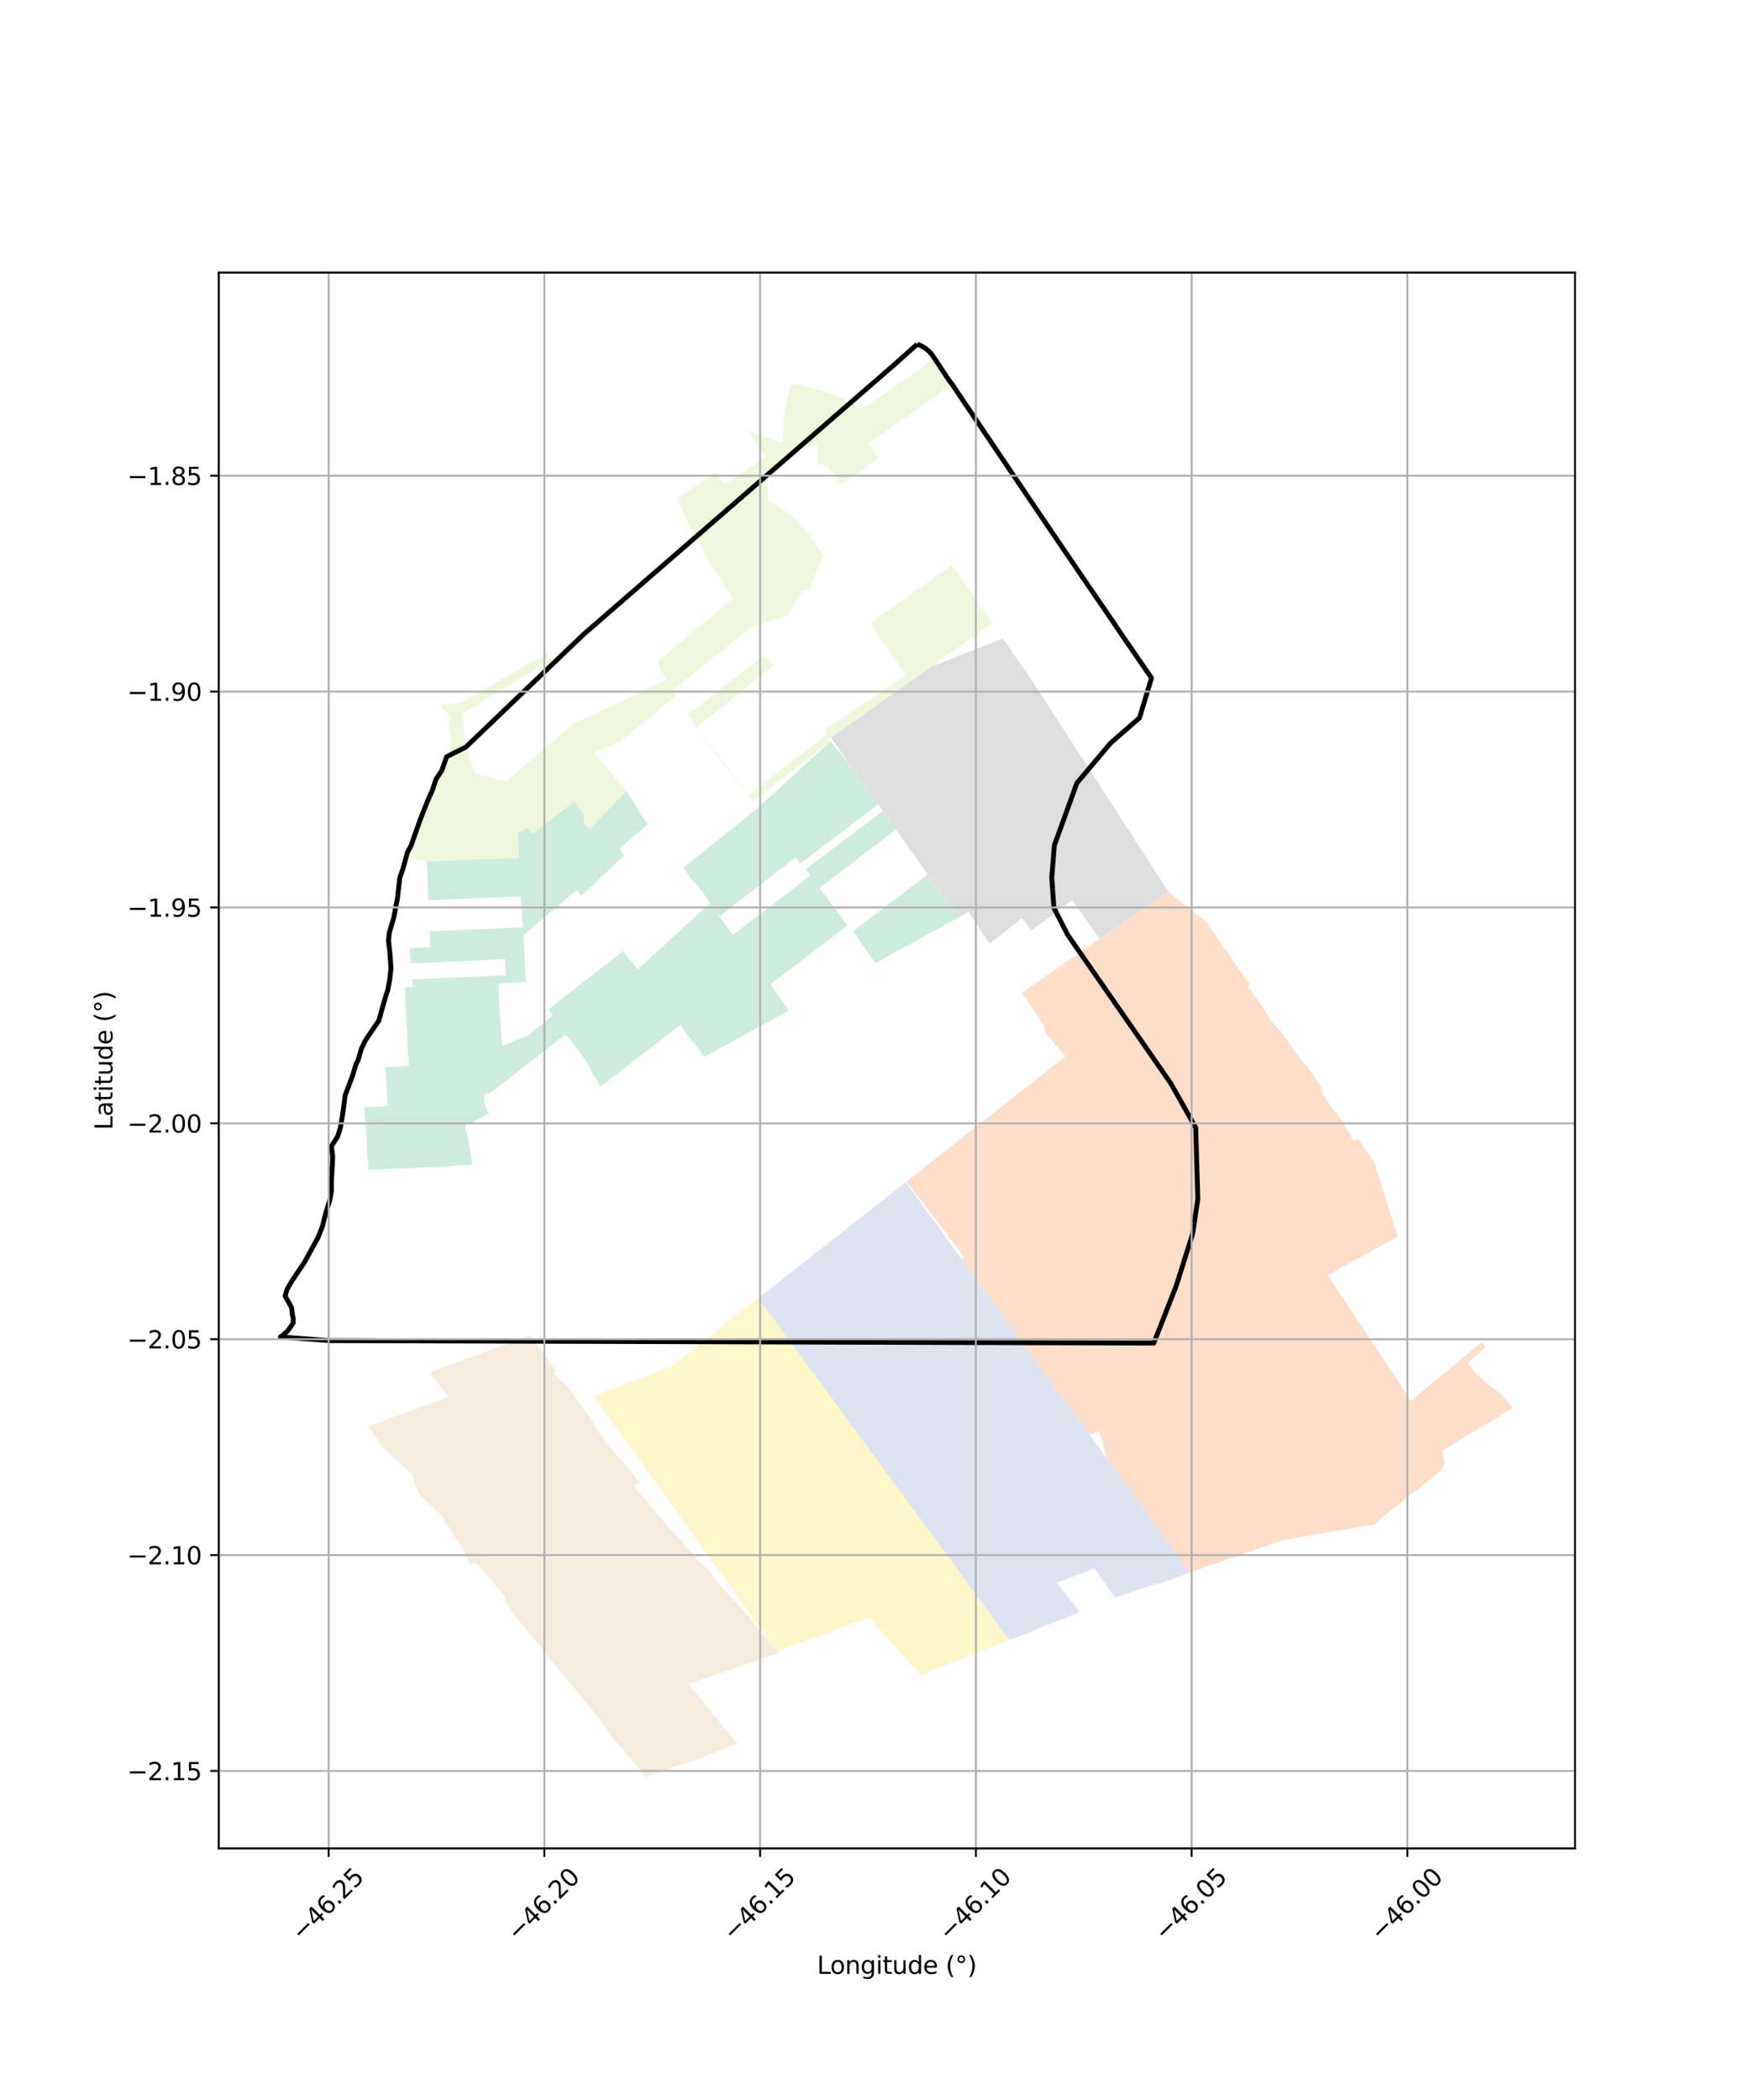 <?xml version="1.0" encoding="utf-8" standalone="no"?>
<!DOCTYPE svg PUBLIC "-//W3C//DTD SVG 1.1//EN"
  "http://www.w3.org/Graphics/SVG/1.1/DTD/svg11.dtd">
<svg xmlns:xlink="http://www.w3.org/1999/xlink" width="720pt" height="864pt" viewBox="0 0 720 864" xmlns="http://www.w3.org/2000/svg" version="1.1">
 <defs>
  <style type="text/css">*{stroke-linejoin: round; stroke-linecap: butt}</style>
 </defs>
 <g id="figure_1">
  <g id="patch_1">
   <path d="M 0 864 
L 720 864 
L 720 0 
L 0 0 
z
" style="fill: #ffffff"/>
  </g>
  <g id="axes_1">
   <g id="patch_2">
    <path d="M 90 760.494 
L 648 760.494 
L 648 112.146 
L 90 112.146 
z
" style="fill: #ffffff"/>
   </g>
   <g id="PatchCollection_1">
    <path d="M 287.293 697.805 
L 289.262 700.255 
L 291.285 702.728 
L 299.387 712.707 
L 301.445 715.18 
L 303.359 717.402 
L 286.823 723.73 
L 286.698 723.778 
L 283.516 724.879 
L 265.754 731.023 
L 265.742 731.011 
L 265.346 730.604 
L 263.574 728.475 
L 259.431 723.439 
L 259.198 723.445 
L 257.28 721.073 
L 255.095 718.573 
L 255.036 718.589 
L 252.883 716.065 
L 252.873 716.05 
L 251.134 713.579 
L 251.125 713.566 
L 250.933 713.289 
L 248.985 710.496 
L 248.978 710.486 
L 248.978 710.486 
L 247.152 708.026 
L 245.085 705.39 
L 245.085 705.39 
L 245.071 705.372 
L 241.5 700.905 
L 241.5 700.904 
L 240.976 700.363 
L 240.912 700.297 
L 239.527 698.438 
L 238.982 697.774 
L 237.682 696.173 
L 237.16 695.54 
L 235.629 693.698 
L 234.859 692.793 
L 234.859 692.793 
L 234.859 692.793 
L 233.578 691.288 
L 233.578 691.288 
L 229.461 686.494 
L 228.794 685.564 
L 228.681 685.406 
L 228.68 685.406 
L 227.406 683.787 
L 225.398 681.304 
L 223.498 678.965 
L 221.323 676.301 
L 220.298 675.04 
L 219.423 673.957 
L 218.349 672.634 
L 217.394 671.457 
L 215.256 668.848 
L 214.328 667.687 
L 213.263 666.341 
L 212.226 665.044 
L 211.287 663.768 
L 210.34 662.409 
L 209.484 661.213 
L 209.484 661.213 
L 209.484 661.213 
L 208.689 660.105 
L 207.93 658.607 
L 207.74 656.815 
L 206.89 655.796 
L 205.836 654.535 
L 205.836 654.535 
L 205.836 654.535 
L 205.017 653.557 
L 204.755 653.238 
L 202.384 650.437 
L 201.284 649.156 
L 200.329 648.017 
L 199.353 646.872 
L 198.387 645.733 
L 197.233 644.384 
L 197.233 644.384 
L 196.414 643.429 
L 196.414 643.429 
L 196.407 643.431 
L 195.791 643.654 
L 195.398 642.876 
L 193.626 643.387 
L 192.667 641.647 
L 192.518 641.368 
L 191.028 638.545 
L 189.454 635.587 
L 187.769 633.199 
L 187.547 632.89 
L 186.304 630.922 
L 186.304 630.922 
L 186.304 630.922 
L 185.842 630.193 
L 184.829 628.642 
L 184.226 627.718 
L 182.954 625.773 
L 182.643 625.308 
L 181.227 623.146 
L 181.031 622.854 
L 178.864 620.807 
L 178.108 620.098 
L 176.769 618.843 
L 175.65 617.794 
L 172.347 614.654 
L 171.48 612.506 
L 171.162 611.69 
L 170.263 608.816 
L 169.518 606.432 
L 169.529 606.429 
L 169.529 606.428 
L 169.512 606.412 
L 169.512 606.412 
L 168.752 605.734 
L 166.893 604.077 
L 166.376 603.617 
L 165.664 602.986 
L 164.24 601.725 
L 164.017 601.518 
L 161.568 599.343 
L 159.097 596.941 
L 159.091 596.935 
L 159.091 596.935 
L 156.679 594.665 
L 155.212 591.839 
L 155.215 591.838 
L 153.45 589.413 
L 153.45 589.412 
L 151.427 586.875 
L 184.71 574.692 
L 182.686 572.158 
L 176.725 564.688 
L 176.954 564.583 
L 211.492 551.814 
L 218.169 549.345 
L 219.965 551.834 
L 221.282 553.659 
L 223.116 556.229 
L 225.063 558.909 
L 227.029 561.619 
L 227.188 561.854 
L 228.862 564.166 
L 227.671 564.746 
L 229.653 567.398 
L 232.621 569.475 
L 232.99 569.975 
L 234.326 571.758 
L 234.965 572.575 
L 236.396 574.498 
L 236.924 575.212 
L 238.346 577.141 
L 238.773 577.732 
L 240.298 579.803 
L 240.617 580.242 
L 242.257 582.467 
L 243.759 584.915 
L 245.55 587.812 
L 247.01 590.166 
L 248.978 593.067 
L 250.966 595.383 
L 252.969 597.729 
L 254.94 600.041 
L 257.493 602.781 
L 259.502 605.45 
L 261.458 607.961 
L 263.242 610.256 
L 260.616 611.182 
L 262.544 613.541 
L 264.703 616.122 
L 266.681 618.523 
L 267.006 618.898 
L 271.12 623.743 
L 273.393 626.284 
L 275.335 628.464 
L 277.488 630.882 
L 277.844 631.281 
L 279.6 633.262 
L 279.971 633.674 
L 281.723 635.672 
L 282.104 636.095 
L 286.316 640.856 
L 286.509 641.066 
L 288.379 643.202 
L 288.525 643.099 
L 290.92 645.372 
L 291.405 645.827 
L 294.824 650.655 
L 299.424 655.66 
L 303.807 660.409 
L 308.239 665.225 
L 310.012 667.461 
L 310.196 667.705 
L 311.854 670.143 
L 312.012 670.394 
L 313.949 672.603 
L 314.328 672.831 
L 316.079 675.127 
L 318.263 677.486 
L 320.505 679.849 
L 320.43 680.116 
L 283.207 692.844 
L 285.218 695.256 
L 287.293 697.805 
" clip-path="url(#p4c42abcf82)" style="fill: #f1e2cc; fill-opacity: 0.65"/>
    <path d="M 219.24 343.125 
L 217.228 340.586 
L 217.033 340.74 
L 212.983 342.622 
L 213.219 346.518 
L 213.316 349.743 
L 213.407 352.942 
L 175.552 354.412 
L 167.02 352.962 
L 171.285 343.209 
L 173.59 336.704 
L 176.61 329.046 
L 178.728 324.217 
L 180.115 319.969 
L 182.406 316.566 
L 184.536 310.686 
L 185.805 304.77 
L 184.804 300.933 
L 184.683 297.62 
L 185.271 295.026 
L 181.095 290.154 
L 189.849 288.876 
L 225.124 268.804 
L 226.39 271.743 
L 190.166 293.583 
L 191.631 307.384 
L 195.701 318.533 
L 208.501 321.278 
L 235.599 298.056 
L 237.569 297.056 
L 274.063 279.671 
L 272.673 277.004 
L 271.615 275.378 
L 270.7 272.015 
L 301.667 246.178 
L 295.824 237.11 
L 291.252 230.377 
L 289.821 227.491 
L 288.362 224.733 
L 286.867 221.92 
L 285.239 218.847 
L 283.725 216.031 
L 281.985 212.737 
L 281.294 211.384 
L 279.767 207.536 
L 278.858 205.305 
L 294.568 194.207 
L 298.115 199.522 
L 315.176 187.939 
L 307.789 177.393 
L 321.897 182.246 
L 322.379 172.748 
L 323.739 164.109 
L 326.021 157.64 
L 331.129 159.014 
L 331.84 159.208 
L 336.296 160.389 
L 337.743 160.81 
L 337.926 160.879 
L 339.578 161.3 
L 343.054 162.219 
L 354.619 168.401 
L 362.303 163.158 
L 370.939 157.1 
L 384.62 147.68 
L 385.975 149.713 
L 387.476 152.037 
L 388.857 154.074 
L 390.281 156.232 
L 391.705 158.119 
L 357.594 182.293 
L 361.144 188.564 
L 346.245 199.367 
L 341.954 193.584 
L 340.673 191.871 
L 335.887 190.708 
L 336.577 186.483 
L 336.187 183.162 
L 334.579 183.479 
L 329.522 184.447 
L 326.857 184.956 
L 325.308 184.098 
L 324.095 189.365 
L 318.301 193.81 
L 315.04 196.081 
L 315.619 199.281 
L 316.098 202.656 
L 315.835 205.68 
L 316.445 206.07 
L 319.133 207.822 
L 322.393 209.956 
L 326.138 212.33 
L 329.457 215.705 
L 329.894 216.203 
L 331.959 218.802 
L 334.179 221.848 
L 336.049 224.556 
L 338.98 228.509 
L 338.837 228.857 
L 332.711 242.526 
L 330.266 242.86 
L 324.128 253.064 
L 309.387 258.062 
L 306.742 259.993 
L 276.852 283.758 
L 278.332 286.102 
L 283.382 293.703 
L 314.563 269.581 
L 316.697 272.117 
L 318.142 274.005 
L 286.411 299.341 
L 294.318 309.375 
L 307.978 327.133 
L 340.185 302.085 
L 339.181 300.273 
L 372.75 277.732 
L 365.302 267.251 
L 358.458 257.122 
L 358.665 256.875 
L 359.305 255.366 
L 391.669 232.593 
L 393.652 235.302 
L 395.495 237.927 
L 397.314 240.534 
L 399.185 243.151 
L 401.072 245.796 
L 402.848 248.524 
L 404.676 251.065 
L 406.48 253.687 
L 408.303 256.345 
L 383.093 274.32 
L 383.091 274.321 
L 374.855 280.193 
L 374.616 280.326 
L 372.946 281.51 
L 341.888 303.53 
L 341.875 303.539 
L 341.23 303.996 
L 341.718 304.905 
L 309.97 329.615 
L 307.788 327.256 
L 294.026 309.602 
L 286.293 299.438 
L 283.241 293.785 
L 278.22 286.168 
L 255.763 304.675 
L 246.494 308.895 
L 244.497 309.882 
L 257.739 325.404 
L 242.858 340.957 
L 240.384 339.204 
L 240.116 334.955 
L 238.223 332.257 
L 236.301 329.532 
L 219.24 343.125 
" clip-path="url(#p4c42abcf82)" style="fill: #e6f5c9; fill-opacity: 0.65"/>
    <path d="M 244.28 574.441 
L 276.427 562.076 
L 311.913 534.156 
L 415.119 674.619 
L 400.018 680.652 
L 400.006 680.657 
L 400.002 680.659 
L 399.988 680.664 
L 391.157 684.192 
L 378.799 689.128 
L 357.504 665.469 
L 320.014 679.285 
L 318.286 677.464 
L 318.02 677.176 
L 244.28 574.441 
" clip-path="url(#p4c42abcf82)" style="fill: #fff2ae; fill-opacity: 0.65"/>
    <path d="M 342.987 373.009 
L 344.917 375.618 
L 346.858 378.141 
L 348.756 380.75 
L 317.041 404.919 
L 317.014 405.247 
L 318.879 407.809 
L 320.745 410.382 
L 322.645 412.981 
L 324.515 415.573 
L 324.612 415.707 
L 289.802 434.789 
L 279.862 421.781 
L 247.051 447.055 
L 245.607 444.292 
L 243.681 441.546 
L 242.396 438.466 
L 240.689 435.875 
L 238.78 433.291 
L 236.918 430.883 
L 235.009 428.472 
L 234.939 428.279 
L 234.709 428.219 
L 232.69 425.467 
L 232.533 425.682 
L 201.375 449.969 
L 199.404 449.621 
L 199.177 452.834 
L 199.413 454.368 
L 199.803 455.293 
L 201.144 458.17 
L 191.347 463.135 
L 192.043 466.286 
L 192.713 469.554 
L 193.286 472.666 
L 193.865 476.003 
L 194.192 479.239 
L 176.332 480.3 
L 151.575 481.227 
L 151.456 478.016 
L 151.062 474.809 
L 150.892 471.633 
L 150.744 468.491 
L 150.532 465.435 
L 150.415 461.945 
L 150.1 458.81 
L 149.913 455.619 
L 159.455 455.052 
L 159.321 451.82 
L 159.107 448.715 
L 159.112 448.534 
L 158.928 445.336 
L 158.73 442.193 
L 158.455 439.025 
L 168.18 438.507 
L 168.012 435.274 
L 167.846 432.029 
L 167.674 428.812 
L 167.473 425.602 
L 167.376 422.396 
L 167.192 419.207 
L 167.022 415.98 
L 166.868 412.831 
L 166.72 409.412 
L 166.595 406.22 
L 169.83 406.096 
L 169.591 402.89 
L 208.126 401.296 
L 207.951 398.095 
L 207.799 394.62 
L 169.084 396.363 
L 168.824 393.577 
L 168.507 390.1 
L 176.988 389.66 
L 176.854 386.392 
L 176.731 383.14 
L 215.139 381.57 
L 214.896 378.367 
L 214.632 375.05 
L 214.391 371.987 
L 214.102 368.8 
L 176.098 370.401 
L 176.22 368.757 
L 176.156 367.116 
L 176.081 364.048 
L 175.877 360.781 
L 175.786 357.567 
L 175.568 354.444 
L 213.44 352.973 
L 213.347 349.742 
L 213.251 346.516 
L 213.016 342.642 
L 217.049 340.767 
L 217.223 340.631 
L 219.235 343.17 
L 236.294 329.578 
L 238.197 332.276 
L 240.085 334.966 
L 240.353 339.222 
L 242.862 340.999 
L 257.759 325.431 
L 259.497 328.148 
L 261.316 330.916 
L 263.226 334.557 
L 266.511 339.104 
L 254.868 349.203 
L 256.806 351.924 
L 239.176 368.547 
L 237.362 366.127 
L 215.449 384.623 
L 215.528 387.903 
L 216.34 404.036 
L 208.413 404.378 
L 208.242 404.413 
L 205.23 404.596 
L 205.181 407.983 
L 205.314 411.062 
L 205.447 414.272 
L 205.591 417.503 
L 205.893 420.702 
L 206.149 423.888 
L 206.391 427.107 
L 206.609 430.322 
L 206.802 430.315 
L 217.288 425.984 
L 227.085 418.045 
L 227.532 418.036 
L 227.534 418.033 
L 225.543 415.34 
L 256.433 391.289 
L 258.417 393.802 
L 260.368 396.343 
L 262.336 398.886 
L 262.522 398.707 
L 291.856 371.786 
L 292.102 371.617 
L 289.018 366.895 
L 284.734 361.844 
L 282.851 359.375 
L 281.15 356.993 
L 311.77 332.451 
L 341.736 304.933 
L 343.117 306.752 
L 343.427 307.159 
L 345.183 309.257 
L 347.215 311.685 
L 349.28 314.178 
L 349.878 314.977 
L 350.72 316.043 
L 353.6 320.113 
L 361.265 330.948 
L 329.541 355.084 
L 329.297 355.247 
L 327.32 352.729 
L 296.162 376.911 
L 295.584 376.248 
L 295.4 376.409 
L 299.662 381.983 
L 301.559 384.59 
L 301.861 384.403 
L 333.272 360.364 
L 331.557 357.601 
L 363.178 333.652 
L 366.541 338.405 
L 368.567 341.27 
L 337.317 365.265 
L 337.116 365.426 
L 339.157 367.907 
L 341.056 370.49 
L 342.987 373.009 
" clip-path="url(#p4c42abcf82)" style="fill: #b3e2cd; fill-opacity: 0.65"/>
    <path d="M 458.888 657.223 
L 458.82 657.25 
L 450.195 645.289 
L 442.454 648.262 
L 434.836 651.187 
L 444.173 663.222 
L 436.845 666.21 
L 429.336 669.155 
L 422.019 672.28 
L 415.15 674.608 
L 311.938 534.136 
L 372.62 486.389 
L 395.495 517.782 
L 398.648 522.109 
L 412.669 541.35 
L 413.266 542.17 
L 448.356 590.324 
L 455.572 600.225 
L 467.714 616.888 
L 487.431 643.945 
L 489.557 646.862 
L 489.589 646.907 
L 489.601 646.922 
L 489.621 646.951 
L 476.718 651.694 
L 476.556 651.255 
L 458.888 657.223 
" clip-path="url(#p4c42abcf82)" style="fill: #cbd5e8; fill-opacity: 0.65"/>
    <path d="M 383.108 274.348 
L 412.65 262.653 
L 412.74 262.785 
L 425.048 280.717 
L 480.659 366.796 
L 452.35 386.243 
L 441.194 370.36 
L 424.387 382.754 
L 420.393 377.842 
L 407.152 388.254 
L 398.521 375.189 
L 394.257 377.527 
L 381.675 359.742 
L 368.611 341.277 
L 363.83 334.518 
L 363.185 333.607 
L 361.309 330.955 
L 350.746 316.024 
L 341.919 303.547 
L 372.964 281.536 
L 374.633 280.353 
L 374.872 280.22 
L 383.108 274.348 
" clip-path="url(#p4c42abcf82)" style="fill: #cccccc; fill-opacity: 0.65"/>
    <path d="M 454.666 597.247 
L 453.854 594.305 
L 452.983 591.213 
L 452.292 588.784 
L 449.484 589.858 
L 448.367 590.285 
L 413.294 542.154 
L 412.882 541.231 
L 412.68 541.311 
L 405.937 532.058 
L 395.545 517.796 
L 396.749 517.329 
L 396.15 516.504 
L 394.469 514.237 
L 392.897 512.166 
L 392.51 511.657 
L 390.592 509.264 
L 388.935 506.693 
L 387.265 504.809 
L 386.686 504.136 
L 385.276 502.276 
L 384.7 501.514 
L 383.275 499.64 
L 382.66 498.829 
L 381.38 497.138 
L 380.717 496.297 
L 378.77 493.773 
L 376.736 491.11 
L 374.672 488.383 
L 372.973 486.111 
L 438.395 434.63 
L 430.179 425.057 
L 429.447 421.785 
L 420.432 408.367 
L 421.006 407.971 
L 423.608 406.215 
L 427.535 403.504 
L 431.478 400.799 
L 431.499 400.823 
L 435.717 397.913 
L 447.615 389.601 
L 452.392 386.303 
L 452.369 386.269 
L 460.213 380.881 
L 480.665 366.831 
L 496.099 379.208 
L 514.426 405.374 
L 513.6 405.974 
L 516.712 410.402 
L 519.914 415.051 
L 522.951 419.788 
L 523.556 420.62 
L 524.42 421.596 
L 526.6 423.914 
L 528.602 426.748 
L 529.456 427.763 
L 529.649 427.798 
L 529.963 427.557 
L 530.057 427.691 
L 529.545 428.096 
L 532.97 432.899 
L 536.968 438.311 
L 537.322 438.063 
L 543.933 447.503 
L 543.088 448.103 
L 543.516 448.889 
L 547.909 455.8 
L 548.043 455.72 
L 550.485 459.013 
L 552.377 461.401 
L 556.998 469.487 
L 558.593 468.433 
L 561.251 472.227 
L 561.177 472.889 
L 561.799 473.01 
L 565.095 477.716 
L 565.554 478.57 
L 565.61 478.52 
L 574.992 508.864 
L 546.275 524.659 
L 578.569 573.27 
L 580.339 576.171 
L 580.441 576.088 
L 580.545 576.245 
L 606.575 554.752 
L 609.813 552.109 
L 611.114 554.327 
L 604.061 560.787 
L 604.53 561.429 
L 604.437 561.515 
L 606.12 563.602 
L 607.205 565.086 
L 612.101 569.478 
L 617.086 573.166 
L 622.636 579.491 
L 622.614 579.504 
L 622.461 579.346 
L 598.426 593.798 
L 593.357 596.794 
L 593.366 596.841 
L 593.335 596.859 
L 593.387 596.952 
L 593.84 599.335 
L 594.3 601.781 
L 592.885 605.018 
L 569.252 623.86 
L 565.256 627.251 
L 528.26 633.529 
L 489.613 646.884 
L 489.608 646.878 
L 489.735 646.835 
L 487.525 644.014 
L 487.456 643.925 
L 483.652 638.705 
L 455.601 600.212 
L 455.519 599.872 
L 454.666 597.247 
" clip-path="url(#p4c42abcf82)" style="fill: #fdcdac; fill-opacity: 0.65"/>
    <path d="M 393.909 377.718 
L 360.161 396.219 
L 358.452 393.755 
L 356.483 390.997 
L 354.638 388.375 
L 352.795 385.767 
L 350.902 383.14 
L 381.668 359.788 
L 391.285 373.381 
L 394.229 377.542 
L 393.909 377.718 
" clip-path="url(#p4c42abcf82)" style="fill: #b3e2cd; fill-opacity: 0.65"/>
   </g>
   <g id="PatchCollection_2">
    <path d="M 377.377 141.617 
L 378.936 142.239 
L 380.701 143.288 
L 382.196 144.537 
L 383.298 145.738 
L 384.624 147.657 
L 385.988 149.704 
L 387.489 152.028 
L 388.87 154.065 
L 390.294 156.222 
L 391.728 158.122 
L 400.667 171.396 
L 411.403 187.323 
L 420.38 200.609 
L 429.333 213.851 
L 431.118 216.485 
L 432.926 219.158 
L 434.734 221.819 
L 438.341 227.121 
L 443.747 235.084 
L 445.561 237.741 
L 458.313 256.374 
L 460 258.938 
L 470.235 273.84 
L 473.768 278.981 
L 468.799 295.379 
L 456.902 305.741 
L 449.501 314.526 
L 443.047 322.187 
L 433.799 347.792 
L 432.723 361.029 
L 433.606 373.544 
L 439.28 384.638 
L 444.314 391.888 
L 481.665 445.677 
L 491.953 463.936 
L 492.822 493.338 
L 490.682 507.634 
L 483.922 529.075 
L 474.703 552.586 
L 418.366 552.419 
L 319.169 552.124 
L 211.486 551.799 
L 135.461 551.568 
L 115.364 550.027 
L 116.103 549.575 
L 118.313 547.599 
L 119.762 545.622 
L 120.62 544.275 
L 120.661 542.564 
L 120.301 540.878 
L 119.988 537.999 
L 117.305 533.242 
L 118.125 530.415 
L 120.158 526.927 
L 125.228 519.382 
L 127.774 514.753 
L 130.911 509.056 
L 132.737 504.287 
L 134.069 498.943 
L 135.642 493.962 
L 136.375 489.92 
L 136.378 485.53 
L 136.745 479.475 
L 136.868 475.815 
L 136.387 471.549 
L 138.928 467.543 
L 140.069 463.894 
L 140.791 459.549 
L 141.511 454.601 
L 142.022 450.609 
L 145.088 442.493 
L 146.427 437.906 
L 147.298 436.307 
L 148.706 431.433 
L 150.478 427.797 
L 155.801 420.03 
L 158.765 409.61 
L 159.52 407.477 
L 160.338 403.08 
L 160.862 398.511 
L 160.421 392.089 
L 159.836 386.973 
L 160.129 383.968 
L 161.976 377.64 
L 163.464 369.96 
L 164.503 361.128 
L 165.83 357.277 
L 167.636 350.617 
L 169.213 347.715 
L 170.545 343.831 
L 172.85 337.326 
L 175.87 329.668 
L 177.988 324.839 
L 179.375 320.59 
L 181.666 317.187 
L 183.795 311.309 
L 191.647 307.38 
L 240.125 260.977 
L 250.595 251.891 
L 367.543 150.388 
L 372.417 146.041 
L 373.428 145.139 
L 377.192 141.782 
L 377.377 141.617 
" clip-path="url(#p4c42abcf82)" style="fill: none; stroke: #000000; stroke-width: 2"/>
   </g>
   <g id="matplotlib.axis_1">
    <g id="xtick_1">
     <g id="line2d_1">
      <path d="M 135.206 760.494 
L 135.206 112.146 
" clip-path="url(#p4c42abcf82)" style="fill: none; stroke: #b0b0b0; stroke-width: 0.8; stroke-linecap: square"/>
     </g>
     <g id="line2d_2">
      <defs>
       <path id="m2053be785f" d="M 0 0 
L 0 3.5 
" style="stroke: #000000; stroke-width: 0.8"/>
      </defs>
      <g>
       <use xlink:href="#m2053be785f" x="135.206" y="760.494" style="stroke: #000000; stroke-width: 0.8"/>
      </g>
     </g>
     <g id="text_1">
      <!-- −46.25 -->
      <g transform="translate(124.073 799.035) rotate(-45) scale(0.1 -0.1)">
       <defs>
        <path id="DejaVuSans-2212" d="M 678 2272 
L 4684 2272 
L 4684 1741 
L 678 1741 
L 678 2272 
z
" transform="scale(0.016)"/>
        <path id="DejaVuSans-34" d="M 2419 4116 
L 825 1625 
L 2419 1625 
L 2419 4116 
z
M 2253 4666 
L 3047 4666 
L 3047 1625 
L 3713 1625 
L 3713 1100 
L 3047 1100 
L 3047 0 
L 2419 0 
L 2419 1100 
L 313 1100 
L 313 1709 
L 2253 4666 
z
" transform="scale(0.016)"/>
        <path id="DejaVuSans-36" d="M 2113 2584 
Q 1688 2584 1439 2293 
Q 1191 2003 1191 1497 
Q 1191 994 1439 701 
Q 1688 409 2113 409 
Q 2538 409 2786 701 
Q 3034 994 3034 1497 
Q 3034 2003 2786 2293 
Q 2538 2584 2113 2584 
z
M 3366 4563 
L 3366 3988 
Q 3128 4100 2886 4159 
Q 2644 4219 2406 4219 
Q 1781 4219 1451 3797 
Q 1122 3375 1075 2522 
Q 1259 2794 1537 2939 
Q 1816 3084 2150 3084 
Q 2853 3084 3261 2657 
Q 3669 2231 3669 1497 
Q 3669 778 3244 343 
Q 2819 -91 2113 -91 
Q 1303 -91 875 529 
Q 447 1150 447 2328 
Q 447 3434 972 4092 
Q 1497 4750 2381 4750 
Q 2619 4750 2861 4703 
Q 3103 4656 3366 4563 
z
" transform="scale(0.016)"/>
        <path id="DejaVuSans-2e" d="M 684 794 
L 1344 794 
L 1344 0 
L 684 0 
L 684 794 
z
" transform="scale(0.016)"/>
        <path id="DejaVuSans-32" d="M 1228 531 
L 3431 531 
L 3431 0 
L 469 0 
L 469 531 
Q 828 903 1448 1529 
Q 2069 2156 2228 2338 
Q 2531 2678 2651 2914 
Q 2772 3150 2772 3378 
Q 2772 3750 2511 3984 
Q 2250 4219 1831 4219 
Q 1534 4219 1204 4116 
Q 875 4013 500 3803 
L 500 4441 
Q 881 4594 1212 4672 
Q 1544 4750 1819 4750 
Q 2544 4750 2975 4387 
Q 3406 4025 3406 3419 
Q 3406 3131 3298 2873 
Q 3191 2616 2906 2266 
Q 2828 2175 2409 1742 
Q 1991 1309 1228 531 
z
" transform="scale(0.016)"/>
        <path id="DejaVuSans-35" d="M 691 4666 
L 3169 4666 
L 3169 4134 
L 1269 4134 
L 1269 2991 
Q 1406 3038 1543 3061 
Q 1681 3084 1819 3084 
Q 2600 3084 3056 2656 
Q 3513 2228 3513 1497 
Q 3513 744 3044 326 
Q 2575 -91 1722 -91 
Q 1428 -91 1123 -41 
Q 819 9 494 109 
L 494 744 
Q 775 591 1075 516 
Q 1375 441 1709 441 
Q 2250 441 2565 725 
Q 2881 1009 2881 1497 
Q 2881 1984 2565 2268 
Q 2250 2553 1709 2553 
Q 1456 2553 1204 2497 
Q 953 2441 691 2322 
L 691 4666 
z
" transform="scale(0.016)"/>
       </defs>
       <use xlink:href="#DejaVuSans-2212"/>
       <use xlink:href="#DejaVuSans-34" transform="translate(83.789 0)"/>
       <use xlink:href="#DejaVuSans-36" transform="translate(147.412 0)"/>
       <use xlink:href="#DejaVuSans-2e" transform="translate(211.035 0)"/>
       <use xlink:href="#DejaVuSans-32" transform="translate(242.822 0)"/>
       <use xlink:href="#DejaVuSans-35" transform="translate(306.445 0)"/>
      </g>
     </g>
    </g>
    <g id="xtick_2">
     <g id="line2d_3">
      <path d="M 223.971 760.494 
L 223.971 112.146 
" clip-path="url(#p4c42abcf82)" style="fill: none; stroke: #b0b0b0; stroke-width: 0.8; stroke-linecap: square"/>
     </g>
     <g id="line2d_4">
      <g>
       <use xlink:href="#m2053be785f" x="223.971" y="760.494" style="stroke: #000000; stroke-width: 0.8"/>
      </g>
     </g>
     <g id="text_2">
      <!-- −46.20 -->
      <g transform="translate(212.838 799.035) rotate(-45) scale(0.1 -0.1)">
       <defs>
        <path id="DejaVuSans-30" d="M 2034 4250 
Q 1547 4250 1301 3770 
Q 1056 3291 1056 2328 
Q 1056 1369 1301 889 
Q 1547 409 2034 409 
Q 2525 409 2770 889 
Q 3016 1369 3016 2328 
Q 3016 3291 2770 3770 
Q 2525 4250 2034 4250 
z
M 2034 4750 
Q 2819 4750 3233 4129 
Q 3647 3509 3647 2328 
Q 3647 1150 3233 529 
Q 2819 -91 2034 -91 
Q 1250 -91 836 529 
Q 422 1150 422 2328 
Q 422 3509 836 4129 
Q 1250 4750 2034 4750 
z
" transform="scale(0.016)"/>
       </defs>
       <use xlink:href="#DejaVuSans-2212"/>
       <use xlink:href="#DejaVuSans-34" transform="translate(83.789 0)"/>
       <use xlink:href="#DejaVuSans-36" transform="translate(147.412 0)"/>
       <use xlink:href="#DejaVuSans-2e" transform="translate(211.035 0)"/>
       <use xlink:href="#DejaVuSans-32" transform="translate(242.822 0)"/>
       <use xlink:href="#DejaVuSans-30" transform="translate(306.445 0)"/>
      </g>
     </g>
    </g>
    <g id="xtick_3">
     <g id="line2d_5">
      <path d="M 312.736 760.494 
L 312.736 112.146 
" clip-path="url(#p4c42abcf82)" style="fill: none; stroke: #b0b0b0; stroke-width: 0.8; stroke-linecap: square"/>
     </g>
     <g id="line2d_6">
      <g>
       <use xlink:href="#m2053be785f" x="312.736" y="760.494" style="stroke: #000000; stroke-width: 0.8"/>
      </g>
     </g>
     <g id="text_3">
      <!-- −46.15 -->
      <g transform="translate(301.603 799.035) rotate(-45) scale(0.1 -0.1)">
       <defs>
        <path id="DejaVuSans-31" d="M 794 531 
L 1825 531 
L 1825 4091 
L 703 3866 
L 703 4441 
L 1819 4666 
L 2450 4666 
L 2450 531 
L 3481 531 
L 3481 0 
L 794 0 
L 794 531 
z
" transform="scale(0.016)"/>
       </defs>
       <use xlink:href="#DejaVuSans-2212"/>
       <use xlink:href="#DejaVuSans-34" transform="translate(83.789 0)"/>
       <use xlink:href="#DejaVuSans-36" transform="translate(147.412 0)"/>
       <use xlink:href="#DejaVuSans-2e" transform="translate(211.035 0)"/>
       <use xlink:href="#DejaVuSans-31" transform="translate(242.822 0)"/>
       <use xlink:href="#DejaVuSans-35" transform="translate(306.445 0)"/>
      </g>
     </g>
    </g>
    <g id="xtick_4">
     <g id="line2d_7">
      <path d="M 401.502 760.494 
L 401.502 112.146 
" clip-path="url(#p4c42abcf82)" style="fill: none; stroke: #b0b0b0; stroke-width: 0.8; stroke-linecap: square"/>
     </g>
     <g id="line2d_8">
      <g>
       <use xlink:href="#m2053be785f" x="401.502" y="760.494" style="stroke: #000000; stroke-width: 0.8"/>
      </g>
     </g>
     <g id="text_4">
      <!-- −46.10 -->
      <g transform="translate(390.369 799.035) rotate(-45) scale(0.1 -0.1)">
       <use xlink:href="#DejaVuSans-2212"/>
       <use xlink:href="#DejaVuSans-34" transform="translate(83.789 0)"/>
       <use xlink:href="#DejaVuSans-36" transform="translate(147.412 0)"/>
       <use xlink:href="#DejaVuSans-2e" transform="translate(211.035 0)"/>
       <use xlink:href="#DejaVuSans-31" transform="translate(242.822 0)"/>
       <use xlink:href="#DejaVuSans-30" transform="translate(306.445 0)"/>
      </g>
     </g>
    </g>
    <g id="xtick_5">
     <g id="line2d_9">
      <path d="M 490.267 760.494 
L 490.267 112.146 
" clip-path="url(#p4c42abcf82)" style="fill: none; stroke: #b0b0b0; stroke-width: 0.8; stroke-linecap: square"/>
     </g>
     <g id="line2d_10">
      <g>
       <use xlink:href="#m2053be785f" x="490.267" y="760.494" style="stroke: #000000; stroke-width: 0.8"/>
      </g>
     </g>
     <g id="text_5">
      <!-- −46.05 -->
      <g transform="translate(479.134 799.035) rotate(-45) scale(0.1 -0.1)">
       <use xlink:href="#DejaVuSans-2212"/>
       <use xlink:href="#DejaVuSans-34" transform="translate(83.789 0)"/>
       <use xlink:href="#DejaVuSans-36" transform="translate(147.412 0)"/>
       <use xlink:href="#DejaVuSans-2e" transform="translate(211.035 0)"/>
       <use xlink:href="#DejaVuSans-30" transform="translate(242.822 0)"/>
       <use xlink:href="#DejaVuSans-35" transform="translate(306.445 0)"/>
      </g>
     </g>
    </g>
    <g id="xtick_6">
     <g id="line2d_11">
      <path d="M 579.032 760.494 
L 579.032 112.146 
" clip-path="url(#p4c42abcf82)" style="fill: none; stroke: #b0b0b0; stroke-width: 0.8; stroke-linecap: square"/>
     </g>
     <g id="line2d_12">
      <g>
       <use xlink:href="#m2053be785f" x="579.032" y="760.494" style="stroke: #000000; stroke-width: 0.8"/>
      </g>
     </g>
     <g id="text_6">
      <!-- −46.00 -->
      <g transform="translate(567.899 799.035) rotate(-45) scale(0.1 -0.1)">
       <use xlink:href="#DejaVuSans-2212"/>
       <use xlink:href="#DejaVuSans-34" transform="translate(83.789 0)"/>
       <use xlink:href="#DejaVuSans-36" transform="translate(147.412 0)"/>
       <use xlink:href="#DejaVuSans-2e" transform="translate(211.035 0)"/>
       <use xlink:href="#DejaVuSans-30" transform="translate(242.822 0)"/>
       <use xlink:href="#DejaVuSans-30" transform="translate(306.445 0)"/>
      </g>
     </g>
    </g>
    <g id="text_7">
     <!-- Longitude (°) -->
     <g transform="translate(336.14 812.104) scale(0.1 -0.1)">
      <defs>
       <path id="DejaVuSans-4c" d="M 628 4666 
L 1259 4666 
L 1259 531 
L 3531 531 
L 3531 0 
L 628 0 
L 628 4666 
z
" transform="scale(0.016)"/>
       <path id="DejaVuSans-6f" d="M 1959 3097 
Q 1497 3097 1228 2736 
Q 959 2375 959 1747 
Q 959 1119 1226 758 
Q 1494 397 1959 397 
Q 2419 397 2687 759 
Q 2956 1122 2956 1747 
Q 2956 2369 2687 2733 
Q 2419 3097 1959 3097 
z
M 1959 3584 
Q 2709 3584 3137 3096 
Q 3566 2609 3566 1747 
Q 3566 888 3137 398 
Q 2709 -91 1959 -91 
Q 1206 -91 779 398 
Q 353 888 353 1747 
Q 353 2609 779 3096 
Q 1206 3584 1959 3584 
z
" transform="scale(0.016)"/>
       <path id="DejaVuSans-6e" d="M 3513 2113 
L 3513 0 
L 2938 0 
L 2938 2094 
Q 2938 2591 2744 2837 
Q 2550 3084 2163 3084 
Q 1697 3084 1428 2787 
Q 1159 2491 1159 1978 
L 1159 0 
L 581 0 
L 581 3500 
L 1159 3500 
L 1159 2956 
Q 1366 3272 1645 3428 
Q 1925 3584 2291 3584 
Q 2894 3584 3203 3211 
Q 3513 2838 3513 2113 
z
" transform="scale(0.016)"/>
       <path id="DejaVuSans-67" d="M 2906 1791 
Q 2906 2416 2648 2759 
Q 2391 3103 1925 3103 
Q 1463 3103 1205 2759 
Q 947 2416 947 1791 
Q 947 1169 1205 825 
Q 1463 481 1925 481 
Q 2391 481 2648 825 
Q 2906 1169 2906 1791 
z
M 3481 434 
Q 3481 -459 3084 -895 
Q 2688 -1331 1869 -1331 
Q 1566 -1331 1297 -1286 
Q 1028 -1241 775 -1147 
L 775 -588 
Q 1028 -725 1275 -790 
Q 1522 -856 1778 -856 
Q 2344 -856 2625 -561 
Q 2906 -266 2906 331 
L 2906 616 
Q 2728 306 2450 153 
Q 2172 0 1784 0 
Q 1141 0 747 490 
Q 353 981 353 1791 
Q 353 2603 747 3093 
Q 1141 3584 1784 3584 
Q 2172 3584 2450 3431 
Q 2728 3278 2906 2969 
L 2906 3500 
L 3481 3500 
L 3481 434 
z
" transform="scale(0.016)"/>
       <path id="DejaVuSans-69" d="M 603 3500 
L 1178 3500 
L 1178 0 
L 603 0 
L 603 3500 
z
M 603 4863 
L 1178 4863 
L 1178 4134 
L 603 4134 
L 603 4863 
z
" transform="scale(0.016)"/>
       <path id="DejaVuSans-74" d="M 1172 4494 
L 1172 3500 
L 2356 3500 
L 2356 3053 
L 1172 3053 
L 1172 1153 
Q 1172 725 1289 603 
Q 1406 481 1766 481 
L 2356 481 
L 2356 0 
L 1766 0 
Q 1100 0 847 248 
Q 594 497 594 1153 
L 594 3053 
L 172 3053 
L 172 3500 
L 594 3500 
L 594 4494 
L 1172 4494 
z
" transform="scale(0.016)"/>
       <path id="DejaVuSans-75" d="M 544 1381 
L 544 3500 
L 1119 3500 
L 1119 1403 
Q 1119 906 1312 657 
Q 1506 409 1894 409 
Q 2359 409 2629 706 
Q 2900 1003 2900 1516 
L 2900 3500 
L 3475 3500 
L 3475 0 
L 2900 0 
L 2900 538 
Q 2691 219 2414 64 
Q 2138 -91 1772 -91 
Q 1169 -91 856 284 
Q 544 659 544 1381 
z
M 1991 3584 
L 1991 3584 
z
" transform="scale(0.016)"/>
       <path id="DejaVuSans-64" d="M 2906 2969 
L 2906 4863 
L 3481 4863 
L 3481 0 
L 2906 0 
L 2906 525 
Q 2725 213 2448 61 
Q 2172 -91 1784 -91 
Q 1150 -91 751 415 
Q 353 922 353 1747 
Q 353 2572 751 3078 
Q 1150 3584 1784 3584 
Q 2172 3584 2448 3432 
Q 2725 3281 2906 2969 
z
M 947 1747 
Q 947 1113 1208 752 
Q 1469 391 1925 391 
Q 2381 391 2643 752 
Q 2906 1113 2906 1747 
Q 2906 2381 2643 2742 
Q 2381 3103 1925 3103 
Q 1469 3103 1208 2742 
Q 947 2381 947 1747 
z
" transform="scale(0.016)"/>
       <path id="DejaVuSans-65" d="M 3597 1894 
L 3597 1613 
L 953 1613 
Q 991 1019 1311 708 
Q 1631 397 2203 397 
Q 2534 397 2845 478 
Q 3156 559 3463 722 
L 3463 178 
Q 3153 47 2828 -22 
Q 2503 -91 2169 -91 
Q 1331 -91 842 396 
Q 353 884 353 1716 
Q 353 2575 817 3079 
Q 1281 3584 2069 3584 
Q 2775 3584 3186 3129 
Q 3597 2675 3597 1894 
z
M 3022 2063 
Q 3016 2534 2758 2815 
Q 2500 3097 2075 3097 
Q 1594 3097 1305 2825 
Q 1016 2553 972 2059 
L 3022 2063 
z
" transform="scale(0.016)"/>
       <path id="DejaVuSans-20" transform="scale(0.016)"/>
       <path id="DejaVuSans-28" d="M 1984 4856 
Q 1566 4138 1362 3434 
Q 1159 2731 1159 2009 
Q 1159 1288 1364 580 
Q 1569 -128 1984 -844 
L 1484 -844 
Q 1016 -109 783 600 
Q 550 1309 550 2009 
Q 550 2706 781 3412 
Q 1013 4119 1484 4856 
L 1984 4856 
z
" transform="scale(0.016)"/>
       <path id="DejaVuSans-b0" d="M 1600 4347 
Q 1350 4347 1178 4173 
Q 1006 4000 1006 3750 
Q 1006 3503 1178 3333 
Q 1350 3163 1600 3163 
Q 1850 3163 2022 3333 
Q 2194 3503 2194 3750 
Q 2194 3997 2020 4172 
Q 1847 4347 1600 4347 
z
M 1600 4750 
Q 1800 4750 1984 4673 
Q 2169 4597 2303 4453 
Q 2447 4313 2519 4134 
Q 2591 3956 2591 3750 
Q 2591 3338 2302 3052 
Q 2013 2766 1594 2766 
Q 1172 2766 890 3047 
Q 609 3328 609 3750 
Q 609 4169 896 4459 
Q 1184 4750 1600 4750 
z
" transform="scale(0.016)"/>
       <path id="DejaVuSans-29" d="M 513 4856 
L 1013 4856 
Q 1481 4119 1714 3412 
Q 1947 2706 1947 2009 
Q 1947 1309 1714 600 
Q 1481 -109 1013 -844 
L 513 -844 
Q 928 -128 1133 580 
Q 1338 1288 1338 2009 
Q 1338 2731 1133 3434 
Q 928 4138 513 4856 
z
" transform="scale(0.016)"/>
      </defs>
      <use xlink:href="#DejaVuSans-4c"/>
      <use xlink:href="#DejaVuSans-6f" transform="translate(53.963 0)"/>
      <use xlink:href="#DejaVuSans-6e" transform="translate(115.145 0)"/>
      <use xlink:href="#DejaVuSans-67" transform="translate(178.523 0)"/>
      <use xlink:href="#DejaVuSans-69" transform="translate(242 0)"/>
      <use xlink:href="#DejaVuSans-74" transform="translate(269.783 0)"/>
      <use xlink:href="#DejaVuSans-75" transform="translate(308.992 0)"/>
      <use xlink:href="#DejaVuSans-64" transform="translate(372.371 0)"/>
      <use xlink:href="#DejaVuSans-65" transform="translate(435.848 0)"/>
      <use xlink:href="#DejaVuSans-20" transform="translate(497.371 0)"/>
      <use xlink:href="#DejaVuSans-28" transform="translate(529.158 0)"/>
      <use xlink:href="#DejaVuSans-b0" transform="translate(568.172 0)"/>
      <use xlink:href="#DejaVuSans-29" transform="translate(618.172 0)"/>
     </g>
    </g>
   </g>
   <g id="matplotlib.axis_2">
    <g id="ytick_1">
     <g id="line2d_13">
      <path d="M 90 728.62 
L 648 728.62 
" clip-path="url(#p4c42abcf82)" style="fill: none; stroke: #b0b0b0; stroke-width: 0.8; stroke-linecap: square"/>
     </g>
     <g id="line2d_14">
      <defs>
       <path id="m22a6bd32ac" d="M 0 0 
L -3.5 0 
" style="stroke: #000000; stroke-width: 0.8"/>
      </defs>
      <g>
       <use xlink:href="#m22a6bd32ac" x="90" y="728.62" style="stroke: #000000; stroke-width: 0.8"/>
      </g>
     </g>
     <g id="text_8">
      <!-- −2.15 -->
      <g transform="translate(52.355 732.42) scale(0.1 -0.1)">
       <use xlink:href="#DejaVuSans-2212"/>
       <use xlink:href="#DejaVuSans-32" transform="translate(83.789 0)"/>
       <use xlink:href="#DejaVuSans-2e" transform="translate(147.412 0)"/>
       <use xlink:href="#DejaVuSans-31" transform="translate(179.199 0)"/>
       <use xlink:href="#DejaVuSans-35" transform="translate(242.822 0)"/>
      </g>
     </g>
    </g>
    <g id="ytick_2">
     <g id="line2d_15">
      <path d="M 90 639.804 
L 648 639.804 
" clip-path="url(#p4c42abcf82)" style="fill: none; stroke: #b0b0b0; stroke-width: 0.8; stroke-linecap: square"/>
     </g>
     <g id="line2d_16">
      <g>
       <use xlink:href="#m22a6bd32ac" x="90" y="639.804" style="stroke: #000000; stroke-width: 0.8"/>
      </g>
     </g>
     <g id="text_9">
      <!-- −2.10 -->
      <g transform="translate(52.355 643.604) scale(0.1 -0.1)">
       <use xlink:href="#DejaVuSans-2212"/>
       <use xlink:href="#DejaVuSans-32" transform="translate(83.789 0)"/>
       <use xlink:href="#DejaVuSans-2e" transform="translate(147.412 0)"/>
       <use xlink:href="#DejaVuSans-31" transform="translate(179.199 0)"/>
       <use xlink:href="#DejaVuSans-30" transform="translate(242.822 0)"/>
      </g>
     </g>
    </g>
    <g id="ytick_3">
     <g id="line2d_17">
      <path d="M 90 550.988 
L 648 550.988 
" clip-path="url(#p4c42abcf82)" style="fill: none; stroke: #b0b0b0; stroke-width: 0.8; stroke-linecap: square"/>
     </g>
     <g id="line2d_18">
      <g>
       <use xlink:href="#m22a6bd32ac" x="90" y="550.988" style="stroke: #000000; stroke-width: 0.8"/>
      </g>
     </g>
     <g id="text_10">
      <!-- −2.05 -->
      <g transform="translate(52.355 554.788) scale(0.1 -0.1)">
       <use xlink:href="#DejaVuSans-2212"/>
       <use xlink:href="#DejaVuSans-32" transform="translate(83.789 0)"/>
       <use xlink:href="#DejaVuSans-2e" transform="translate(147.412 0)"/>
       <use xlink:href="#DejaVuSans-30" transform="translate(179.199 0)"/>
       <use xlink:href="#DejaVuSans-35" transform="translate(242.822 0)"/>
      </g>
     </g>
    </g>
    <g id="ytick_4">
     <g id="line2d_19">
      <path d="M 90 462.172 
L 648 462.172 
" clip-path="url(#p4c42abcf82)" style="fill: none; stroke: #b0b0b0; stroke-width: 0.8; stroke-linecap: square"/>
     </g>
     <g id="line2d_20">
      <g>
       <use xlink:href="#m22a6bd32ac" x="90" y="462.172" style="stroke: #000000; stroke-width: 0.8"/>
      </g>
     </g>
     <g id="text_11">
      <!-- −2.00 -->
      <g transform="translate(52.355 465.972) scale(0.1 -0.1)">
       <use xlink:href="#DejaVuSans-2212"/>
       <use xlink:href="#DejaVuSans-32" transform="translate(83.789 0)"/>
       <use xlink:href="#DejaVuSans-2e" transform="translate(147.412 0)"/>
       <use xlink:href="#DejaVuSans-30" transform="translate(179.199 0)"/>
       <use xlink:href="#DejaVuSans-30" transform="translate(242.822 0)"/>
      </g>
     </g>
    </g>
    <g id="ytick_5">
     <g id="line2d_21">
      <path d="M 90 373.356 
L 648 373.356 
" clip-path="url(#p4c42abcf82)" style="fill: none; stroke: #b0b0b0; stroke-width: 0.8; stroke-linecap: square"/>
     </g>
     <g id="line2d_22">
      <g>
       <use xlink:href="#m22a6bd32ac" x="90" y="373.356" style="stroke: #000000; stroke-width: 0.8"/>
      </g>
     </g>
     <g id="text_12">
      <!-- −1.95 -->
      <g transform="translate(52.355 377.156) scale(0.1 -0.1)">
       <defs>
        <path id="DejaVuSans-39" d="M 703 97 
L 703 672 
Q 941 559 1184 500 
Q 1428 441 1663 441 
Q 2288 441 2617 861 
Q 2947 1281 2994 2138 
Q 2813 1869 2534 1725 
Q 2256 1581 1919 1581 
Q 1219 1581 811 2004 
Q 403 2428 403 3163 
Q 403 3881 828 4315 
Q 1253 4750 1959 4750 
Q 2769 4750 3195 4129 
Q 3622 3509 3622 2328 
Q 3622 1225 3098 567 
Q 2575 -91 1691 -91 
Q 1453 -91 1209 -44 
Q 966 3 703 97 
z
M 1959 2075 
Q 2384 2075 2632 2365 
Q 2881 2656 2881 3163 
Q 2881 3666 2632 3958 
Q 2384 4250 1959 4250 
Q 1534 4250 1286 3958 
Q 1038 3666 1038 3163 
Q 1038 2656 1286 2365 
Q 1534 2075 1959 2075 
z
" transform="scale(0.016)"/>
       </defs>
       <use xlink:href="#DejaVuSans-2212"/>
       <use xlink:href="#DejaVuSans-31" transform="translate(83.789 0)"/>
       <use xlink:href="#DejaVuSans-2e" transform="translate(147.412 0)"/>
       <use xlink:href="#DejaVuSans-39" transform="translate(179.199 0)"/>
       <use xlink:href="#DejaVuSans-35" transform="translate(242.822 0)"/>
      </g>
     </g>
    </g>
    <g id="ytick_6">
     <g id="line2d_23">
      <path d="M 90 284.54 
L 648 284.54 
" clip-path="url(#p4c42abcf82)" style="fill: none; stroke: #b0b0b0; stroke-width: 0.8; stroke-linecap: square"/>
     </g>
     <g id="line2d_24">
      <g>
       <use xlink:href="#m22a6bd32ac" x="90" y="284.54" style="stroke: #000000; stroke-width: 0.8"/>
      </g>
     </g>
     <g id="text_13">
      <!-- −1.90 -->
      <g transform="translate(52.355 288.34) scale(0.1 -0.1)">
       <use xlink:href="#DejaVuSans-2212"/>
       <use xlink:href="#DejaVuSans-31" transform="translate(83.789 0)"/>
       <use xlink:href="#DejaVuSans-2e" transform="translate(147.412 0)"/>
       <use xlink:href="#DejaVuSans-39" transform="translate(179.199 0)"/>
       <use xlink:href="#DejaVuSans-30" transform="translate(242.822 0)"/>
      </g>
     </g>
    </g>
    <g id="ytick_7">
     <g id="line2d_25">
      <path d="M 90 195.724 
L 648 195.724 
" clip-path="url(#p4c42abcf82)" style="fill: none; stroke: #b0b0b0; stroke-width: 0.8; stroke-linecap: square"/>
     </g>
     <g id="line2d_26">
      <g>
       <use xlink:href="#m22a6bd32ac" x="90" y="195.724" style="stroke: #000000; stroke-width: 0.8"/>
      </g>
     </g>
     <g id="text_14">
      <!-- −1.85 -->
      <g transform="translate(52.355 199.524) scale(0.1 -0.1)">
       <defs>
        <path id="DejaVuSans-38" d="M 2034 2216 
Q 1584 2216 1326 1975 
Q 1069 1734 1069 1313 
Q 1069 891 1326 650 
Q 1584 409 2034 409 
Q 2484 409 2743 651 
Q 3003 894 3003 1313 
Q 3003 1734 2745 1975 
Q 2488 2216 2034 2216 
z
M 1403 2484 
Q 997 2584 770 2862 
Q 544 3141 544 3541 
Q 544 4100 942 4425 
Q 1341 4750 2034 4750 
Q 2731 4750 3128 4425 
Q 3525 4100 3525 3541 
Q 3525 3141 3298 2862 
Q 3072 2584 2669 2484 
Q 3125 2378 3379 2068 
Q 3634 1759 3634 1313 
Q 3634 634 3220 271 
Q 2806 -91 2034 -91 
Q 1263 -91 848 271 
Q 434 634 434 1313 
Q 434 1759 690 2068 
Q 947 2378 1403 2484 
z
M 1172 3481 
Q 1172 3119 1398 2916 
Q 1625 2713 2034 2713 
Q 2441 2713 2670 2916 
Q 2900 3119 2900 3481 
Q 2900 3844 2670 4047 
Q 2441 4250 2034 4250 
Q 1625 4250 1398 4047 
Q 1172 3844 1172 3481 
z
" transform="scale(0.016)"/>
       </defs>
       <use xlink:href="#DejaVuSans-2212"/>
       <use xlink:href="#DejaVuSans-31" transform="translate(83.789 0)"/>
       <use xlink:href="#DejaVuSans-2e" transform="translate(147.412 0)"/>
       <use xlink:href="#DejaVuSans-38" transform="translate(179.199 0)"/>
       <use xlink:href="#DejaVuSans-35" transform="translate(242.822 0)"/>
      </g>
     </g>
    </g>
    <g id="text_15">
     <!-- Latitude (°) -->
     <g transform="translate(46.275 464.89) rotate(-90) scale(0.1 -0.1)">
      <defs>
       <path id="DejaVuSans-61" d="M 2194 1759 
Q 1497 1759 1228 1600 
Q 959 1441 959 1056 
Q 959 750 1161 570 
Q 1363 391 1709 391 
Q 2188 391 2477 730 
Q 2766 1069 2766 1631 
L 2766 1759 
L 2194 1759 
z
M 3341 1997 
L 3341 0 
L 2766 0 
L 2766 531 
Q 2569 213 2275 61 
Q 1981 -91 1556 -91 
Q 1019 -91 701 211 
Q 384 513 384 1019 
Q 384 1609 779 1909 
Q 1175 2209 1959 2209 
L 2766 2209 
L 2766 2266 
Q 2766 2663 2505 2880 
Q 2244 3097 1772 3097 
Q 1472 3097 1187 3025 
Q 903 2953 641 2809 
L 641 3341 
Q 956 3463 1253 3523 
Q 1550 3584 1831 3584 
Q 2591 3584 2966 3190 
Q 3341 2797 3341 1997 
z
" transform="scale(0.016)"/>
      </defs>
      <use xlink:href="#DejaVuSans-4c"/>
      <use xlink:href="#DejaVuSans-61" transform="translate(55.713 0)"/>
      <use xlink:href="#DejaVuSans-74" transform="translate(116.992 0)"/>
      <use xlink:href="#DejaVuSans-69" transform="translate(156.201 0)"/>
      <use xlink:href="#DejaVuSans-74" transform="translate(183.984 0)"/>
      <use xlink:href="#DejaVuSans-75" transform="translate(223.193 0)"/>
      <use xlink:href="#DejaVuSans-64" transform="translate(286.572 0)"/>
      <use xlink:href="#DejaVuSans-65" transform="translate(350.049 0)"/>
      <use xlink:href="#DejaVuSans-20" transform="translate(411.572 0)"/>
      <use xlink:href="#DejaVuSans-28" transform="translate(443.359 0)"/>
      <use xlink:href="#DejaVuSans-b0" transform="translate(482.373 0)"/>
      <use xlink:href="#DejaVuSans-29" transform="translate(532.373 0)"/>
     </g>
    </g>
   </g>
   <g id="patch_3">
    <path d="M 90 760.494 
L 90 112.146 
" style="fill: none; stroke: #000000; stroke-width: 0.8; stroke-linejoin: miter; stroke-linecap: square"/>
   </g>
   <g id="patch_4">
    <path d="M 648 760.494 
L 648 112.146 
" style="fill: none; stroke: #000000; stroke-width: 0.8; stroke-linejoin: miter; stroke-linecap: square"/>
   </g>
   <g id="patch_5">
    <path d="M 90 760.494 
L 648 760.494 
" style="fill: none; stroke: #000000; stroke-width: 0.8; stroke-linejoin: miter; stroke-linecap: square"/>
   </g>
   <g id="patch_6">
    <path d="M 90 112.146 
L 648 112.146 
" style="fill: none; stroke: #000000; stroke-width: 0.8; stroke-linejoin: miter; stroke-linecap: square"/>
   </g>
   <g id="legend_1">
    <g id="patch_7">
     <path d="M -38.513 944.318 
L 776.513 944.318 
Q 778.513 944.318 778.513 942.318 
L 778.513 897.163 
Q 778.513 895.163 776.513 895.163 
L -38.513 895.163 
Q -40.513 895.163 -40.513 897.163 
L -40.513 942.318 
Q -40.513 944.318 -38.513 944.318 
z
" style="fill: #ffffff; opacity: 0.8; stroke: #cccccc; stroke-linejoin: miter"/>
    </g>
    <g id="line2d_27">
     <defs>
      <path id="ma83781f610" d="M 0 5 
C 1.326 5 2.598 4.473 3.536 3.536 
C 4.473 2.598 5 1.326 5 0 
C 5 -1.326 4.473 -2.598 3.536 -3.536 
C 2.598 -4.473 1.326 -5 0 -5 
C -1.326 -5 -2.598 -4.473 -3.536 -3.536 
C -4.473 -2.598 -5 -1.326 -5 0 
C -5 1.326 -4.473 2.598 -3.536 3.536 
C -2.598 4.473 -1.326 5 0 5 
z
"/>
     </defs>
     <g/>
    </g>
    <g id="text_16">
     <!-- PA 15 DE JUNHO / IGARAPÉ AREIA / S?O JOSE II / COLONE -->
     <g transform="translate(-8.513 908.359) scale(0.1 -0.1)">
      <defs>
       <path id="DejaVuSans-50" d="M 1259 4147 
L 1259 2394 
L 2053 2394 
Q 2494 2394 2734 2622 
Q 2975 2850 2975 3272 
Q 2975 3691 2734 3919 
Q 2494 4147 2053 4147 
L 1259 4147 
z
M 628 4666 
L 2053 4666 
Q 2838 4666 3239 4311 
Q 3641 3956 3641 3272 
Q 3641 2581 3239 2228 
Q 2838 1875 2053 1875 
L 1259 1875 
L 1259 0 
L 628 0 
L 628 4666 
z
" transform="scale(0.016)"/>
       <path id="DejaVuSans-41" d="M 2188 4044 
L 1331 1722 
L 3047 1722 
L 2188 4044 
z
M 1831 4666 
L 2547 4666 
L 4325 0 
L 3669 0 
L 3244 1197 
L 1141 1197 
L 716 0 
L 50 0 
L 1831 4666 
z
" transform="scale(0.016)"/>
       <path id="DejaVuSans-44" d="M 1259 4147 
L 1259 519 
L 2022 519 
Q 2988 519 3436 956 
Q 3884 1394 3884 2338 
Q 3884 3275 3436 3711 
Q 2988 4147 2022 4147 
L 1259 4147 
z
M 628 4666 
L 1925 4666 
Q 3281 4666 3915 4102 
Q 4550 3538 4550 2338 
Q 4550 1131 3912 565 
Q 3275 0 1925 0 
L 628 0 
L 628 4666 
z
" transform="scale(0.016)"/>
       <path id="DejaVuSans-45" d="M 628 4666 
L 3578 4666 
L 3578 4134 
L 1259 4134 
L 1259 2753 
L 3481 2753 
L 3481 2222 
L 1259 2222 
L 1259 531 
L 3634 531 
L 3634 0 
L 628 0 
L 628 4666 
z
" transform="scale(0.016)"/>
       <path id="DejaVuSans-4a" d="M 628 4666 
L 1259 4666 
L 1259 325 
Q 1259 -519 939 -900 
Q 619 -1281 -91 -1281 
L -331 -1281 
L -331 -750 
L -134 -750 
Q 284 -750 456 -515 
Q 628 -281 628 325 
L 628 4666 
z
" transform="scale(0.016)"/>
       <path id="DejaVuSans-55" d="M 556 4666 
L 1191 4666 
L 1191 1831 
Q 1191 1081 1462 751 
Q 1734 422 2344 422 
Q 2950 422 3222 751 
Q 3494 1081 3494 1831 
L 3494 4666 
L 4128 4666 
L 4128 1753 
Q 4128 841 3676 375 
Q 3225 -91 2344 -91 
Q 1459 -91 1007 375 
Q 556 841 556 1753 
L 556 4666 
z
" transform="scale(0.016)"/>
       <path id="DejaVuSans-4e" d="M 628 4666 
L 1478 4666 
L 3547 763 
L 3547 4666 
L 4159 4666 
L 4159 0 
L 3309 0 
L 1241 3903 
L 1241 0 
L 628 0 
L 628 4666 
z
" transform="scale(0.016)"/>
       <path id="DejaVuSans-48" d="M 628 4666 
L 1259 4666 
L 1259 2753 
L 3553 2753 
L 3553 4666 
L 4184 4666 
L 4184 0 
L 3553 0 
L 3553 2222 
L 1259 2222 
L 1259 0 
L 628 0 
L 628 4666 
z
" transform="scale(0.016)"/>
       <path id="DejaVuSans-4f" d="M 2522 4238 
Q 1834 4238 1429 3725 
Q 1025 3213 1025 2328 
Q 1025 1447 1429 934 
Q 1834 422 2522 422 
Q 3209 422 3611 934 
Q 4013 1447 4013 2328 
Q 4013 3213 3611 3725 
Q 3209 4238 2522 4238 
z
M 2522 4750 
Q 3503 4750 4090 4092 
Q 4678 3434 4678 2328 
Q 4678 1225 4090 567 
Q 3503 -91 2522 -91 
Q 1538 -91 948 565 
Q 359 1222 359 2328 
Q 359 3434 948 4092 
Q 1538 4750 2522 4750 
z
" transform="scale(0.016)"/>
       <path id="DejaVuSans-2f" d="M 1625 4666 
L 2156 4666 
L 531 -594 
L 0 -594 
L 1625 4666 
z
" transform="scale(0.016)"/>
       <path id="DejaVuSans-49" d="M 628 4666 
L 1259 4666 
L 1259 0 
L 628 0 
L 628 4666 
z
" transform="scale(0.016)"/>
       <path id="DejaVuSans-47" d="M 3809 666 
L 3809 1919 
L 2778 1919 
L 2778 2438 
L 4434 2438 
L 4434 434 
Q 4069 175 3628 42 
Q 3188 -91 2688 -91 
Q 1594 -91 976 548 
Q 359 1188 359 2328 
Q 359 3472 976 4111 
Q 1594 4750 2688 4750 
Q 3144 4750 3555 4637 
Q 3966 4525 4313 4306 
L 4313 3634 
Q 3963 3931 3569 4081 
Q 3175 4231 2741 4231 
Q 1884 4231 1454 3753 
Q 1025 3275 1025 2328 
Q 1025 1384 1454 906 
Q 1884 428 2741 428 
Q 3075 428 3337 486 
Q 3600 544 3809 666 
z
" transform="scale(0.016)"/>
       <path id="DejaVuSans-52" d="M 2841 2188 
Q 3044 2119 3236 1894 
Q 3428 1669 3622 1275 
L 4263 0 
L 3584 0 
L 2988 1197 
Q 2756 1666 2539 1819 
Q 2322 1972 1947 1972 
L 1259 1972 
L 1259 0 
L 628 0 
L 628 4666 
L 2053 4666 
Q 2853 4666 3247 4331 
Q 3641 3997 3641 3322 
Q 3641 2881 3436 2590 
Q 3231 2300 2841 2188 
z
M 1259 4147 
L 1259 2491 
L 2053 2491 
Q 2509 2491 2742 2702 
Q 2975 2913 2975 3322 
Q 2975 3731 2742 3939 
Q 2509 4147 2053 4147 
L 1259 4147 
z
" transform="scale(0.016)"/>
       <path id="DejaVuSans-c9" d="M 628 4666 
L 3578 4666 
L 3578 4134 
L 1259 4134 
L 1259 2753 
L 3481 2753 
L 3481 2222 
L 1259 2222 
L 1259 531 
L 3634 531 
L 3634 0 
L 628 0 
L 628 4666 
z
M 2266 5935 
L 2844 5935 
L 2131 5110 
L 1653 5110 
L 2266 5935 
z
" transform="scale(0.016)"/>
       <path id="DejaVuSans-53" d="M 3425 4513 
L 3425 3897 
Q 3066 4069 2747 4153 
Q 2428 4238 2131 4238 
Q 1616 4238 1336 4038 
Q 1056 3838 1056 3469 
Q 1056 3159 1242 3001 
Q 1428 2844 1947 2747 
L 2328 2669 
Q 3034 2534 3370 2195 
Q 3706 1856 3706 1288 
Q 3706 609 3251 259 
Q 2797 -91 1919 -91 
Q 1588 -91 1214 -16 
Q 841 59 441 206 
L 441 856 
Q 825 641 1194 531 
Q 1563 422 1919 422 
Q 2459 422 2753 634 
Q 3047 847 3047 1241 
Q 3047 1584 2836 1778 
Q 2625 1972 2144 2069 
L 1759 2144 
Q 1053 2284 737 2584 
Q 422 2884 422 3419 
Q 422 4038 858 4394 
Q 1294 4750 2059 4750 
Q 2388 4750 2728 4690 
Q 3069 4631 3425 4513 
z
" transform="scale(0.016)"/>
       <path id="DejaVuSans-3f" d="M 1222 794 
L 1856 794 
L 1856 0 
L 1222 0 
L 1222 794 
z
M 1838 1253 
L 1241 1253 
L 1241 1734 
Q 1241 2050 1328 2253 
Q 1416 2456 1697 2725 
L 1978 3003 
Q 2156 3169 2236 3316 
Q 2316 3463 2316 3616 
Q 2316 3894 2111 4066 
Q 1906 4238 1569 4238 
Q 1322 4238 1042 4128 
Q 763 4019 459 3809 
L 459 4397 
Q 753 4575 1054 4662 
Q 1356 4750 1678 4750 
Q 2253 4750 2601 4447 
Q 2950 4144 2950 3647 
Q 2950 3409 2837 3195 
Q 2725 2981 2444 2713 
L 2169 2444 
Q 2022 2297 1961 2214 
Q 1900 2131 1875 2053 
Q 1856 1988 1847 1894 
Q 1838 1800 1838 1638 
L 1838 1253 
z
" transform="scale(0.016)"/>
       <path id="DejaVuSans-43" d="M 4122 4306 
L 4122 3641 
Q 3803 3938 3442 4084 
Q 3081 4231 2675 4231 
Q 1875 4231 1450 3742 
Q 1025 3253 1025 2328 
Q 1025 1406 1450 917 
Q 1875 428 2675 428 
Q 3081 428 3442 575 
Q 3803 722 4122 1019 
L 4122 359 
Q 3791 134 3420 21 
Q 3050 -91 2638 -91 
Q 1578 -91 968 557 
Q 359 1206 359 2328 
Q 359 3453 968 4101 
Q 1578 4750 2638 4750 
Q 3056 4750 3426 4639 
Q 3797 4528 4122 4306 
z
" transform="scale(0.016)"/>
      </defs>
      <use xlink:href="#DejaVuSans-50"/>
      <use xlink:href="#DejaVuSans-41" transform="translate(53.928 0)"/>
      <use xlink:href="#DejaVuSans-20" transform="translate(122.336 0)"/>
      <use xlink:href="#DejaVuSans-31" transform="translate(154.123 0)"/>
      <use xlink:href="#DejaVuSans-35" transform="translate(217.746 0)"/>
      <use xlink:href="#DejaVuSans-20" transform="translate(281.369 0)"/>
      <use xlink:href="#DejaVuSans-44" transform="translate(313.156 0)"/>
      <use xlink:href="#DejaVuSans-45" transform="translate(390.158 0)"/>
      <use xlink:href="#DejaVuSans-20" transform="translate(453.342 0)"/>
      <use xlink:href="#DejaVuSans-4a" transform="translate(485.129 0)"/>
      <use xlink:href="#DejaVuSans-55" transform="translate(514.621 0)"/>
      <use xlink:href="#DejaVuSans-4e" transform="translate(587.814 0)"/>
      <use xlink:href="#DejaVuSans-48" transform="translate(662.619 0)"/>
      <use xlink:href="#DejaVuSans-4f" transform="translate(737.814 0)"/>
      <use xlink:href="#DejaVuSans-20" transform="translate(816.525 0)"/>
      <use xlink:href="#DejaVuSans-2f" transform="translate(848.312 0)"/>
      <use xlink:href="#DejaVuSans-20" transform="translate(882.004 0)"/>
      <use xlink:href="#DejaVuSans-49" transform="translate(913.791 0)"/>
      <use xlink:href="#DejaVuSans-47" transform="translate(943.283 0)"/>
      <use xlink:href="#DejaVuSans-41" transform="translate(1020.773 0)"/>
      <use xlink:href="#DejaVuSans-52" transform="translate(1089.182 0)"/>
      <use xlink:href="#DejaVuSans-41" transform="translate(1154.664 0)"/>
      <use xlink:href="#DejaVuSans-50" transform="translate(1223.072 0)"/>
      <use xlink:href="#DejaVuSans-c9" transform="translate(1283.375 0)"/>
      <use xlink:href="#DejaVuSans-20" transform="translate(1346.559 0)"/>
      <use xlink:href="#DejaVuSans-41" transform="translate(1378.346 0)"/>
      <use xlink:href="#DejaVuSans-52" transform="translate(1446.754 0)"/>
      <use xlink:href="#DejaVuSans-45" transform="translate(1516.236 0)"/>
      <use xlink:href="#DejaVuSans-49" transform="translate(1579.42 0)"/>
      <use xlink:href="#DejaVuSans-41" transform="translate(1608.912 0)"/>
      <use xlink:href="#DejaVuSans-20" transform="translate(1677.32 0)"/>
      <use xlink:href="#DejaVuSans-2f" transform="translate(1709.107 0)"/>
      <use xlink:href="#DejaVuSans-20" transform="translate(1742.799 0)"/>
      <use xlink:href="#DejaVuSans-53" transform="translate(1774.586 0)"/>
      <use xlink:href="#DejaVuSans-3f" transform="translate(1838.062 0)"/>
      <use xlink:href="#DejaVuSans-4f" transform="translate(1891.139 0)"/>
      <use xlink:href="#DejaVuSans-20" transform="translate(1969.85 0)"/>
      <use xlink:href="#DejaVuSans-4a" transform="translate(2001.637 0)"/>
      <use xlink:href="#DejaVuSans-4f" transform="translate(2031.129 0)"/>
      <use xlink:href="#DejaVuSans-53" transform="translate(2109.84 0)"/>
      <use xlink:href="#DejaVuSans-45" transform="translate(2173.316 0)"/>
      <use xlink:href="#DejaVuSans-20" transform="translate(2236.5 0)"/>
      <use xlink:href="#DejaVuSans-49" transform="translate(2268.287 0)"/>
      <use xlink:href="#DejaVuSans-49" transform="translate(2297.779 0)"/>
      <use xlink:href="#DejaVuSans-20" transform="translate(2327.271 0)"/>
      <use xlink:href="#DejaVuSans-2f" transform="translate(2359.059 0)"/>
      <use xlink:href="#DejaVuSans-20" transform="translate(2392.75 0)"/>
      <use xlink:href="#DejaVuSans-43" transform="translate(2424.537 0)"/>
      <use xlink:href="#DejaVuSans-4f" transform="translate(2494.361 0)"/>
      <use xlink:href="#DejaVuSans-4c" transform="translate(2573.072 0)"/>
      <use xlink:href="#DejaVuSans-4f" transform="translate(2625.16 0)"/>
      <use xlink:href="#DejaVuSans-4e" transform="translate(2703.871 0)"/>
      <use xlink:href="#DejaVuSans-45" transform="translate(2778.676 0)"/>
     </g>
    </g>
    <g id="line2d_28">
     <defs>
      <path id="m9e8b9e3d81" d="M 0 5 
C 1.326 5 2.598 4.473 3.536 3.536 
C 4.473 2.598 5 1.326 5 0 
C 5 -1.326 4.473 -2.598 3.536 -3.536 
C 2.598 -4.473 1.326 -5 0 -5 
C -1.326 -5 -2.598 -4.473 -3.536 -3.536 
C -4.473 -2.598 -5 -1.326 -5 0 
C -5 1.326 -4.473 2.598 -3.536 3.536 
C -2.598 4.473 -1.326 5 0 5 
z
"/>
     </defs>
     <g/>
    </g>
    <g id="text_17">
     <!-- PA FÉ EM DEUS / COLONIAL / COLONE -->
     <g transform="translate(-8.513 923.56) scale(0.1 -0.1)">
      <defs>
       <path id="DejaVuSans-46" d="M 628 4666 
L 3309 4666 
L 3309 4134 
L 1259 4134 
L 1259 2759 
L 3109 2759 
L 3109 2228 
L 1259 2228 
L 1259 0 
L 628 0 
L 628 4666 
z
" transform="scale(0.016)"/>
       <path id="DejaVuSans-4d" d="M 628 4666 
L 1569 4666 
L 2759 1491 
L 3956 4666 
L 4897 4666 
L 4897 0 
L 4281 0 
L 4281 4097 
L 3078 897 
L 2444 897 
L 1241 4097 
L 1241 0 
L 628 0 
L 628 4666 
z
" transform="scale(0.016)"/>
      </defs>
      <use xlink:href="#DejaVuSans-50"/>
      <use xlink:href="#DejaVuSans-41" transform="translate(53.928 0)"/>
      <use xlink:href="#DejaVuSans-20" transform="translate(122.336 0)"/>
      <use xlink:href="#DejaVuSans-46" transform="translate(154.123 0)"/>
      <use xlink:href="#DejaVuSans-c9" transform="translate(211.643 0)"/>
      <use xlink:href="#DejaVuSans-20" transform="translate(274.826 0)"/>
      <use xlink:href="#DejaVuSans-45" transform="translate(306.613 0)"/>
      <use xlink:href="#DejaVuSans-4d" transform="translate(369.797 0)"/>
      <use xlink:href="#DejaVuSans-20" transform="translate(456.076 0)"/>
      <use xlink:href="#DejaVuSans-44" transform="translate(487.863 0)"/>
      <use xlink:href="#DejaVuSans-45" transform="translate(564.865 0)"/>
      <use xlink:href="#DejaVuSans-55" transform="translate(628.049 0)"/>
      <use xlink:href="#DejaVuSans-53" transform="translate(701.242 0)"/>
      <use xlink:href="#DejaVuSans-20" transform="translate(764.719 0)"/>
      <use xlink:href="#DejaVuSans-2f" transform="translate(796.506 0)"/>
      <use xlink:href="#DejaVuSans-20" transform="translate(830.197 0)"/>
      <use xlink:href="#DejaVuSans-43" transform="translate(861.984 0)"/>
      <use xlink:href="#DejaVuSans-4f" transform="translate(931.809 0)"/>
      <use xlink:href="#DejaVuSans-4c" transform="translate(1010.52 0)"/>
      <use xlink:href="#DejaVuSans-4f" transform="translate(1062.607 0)"/>
      <use xlink:href="#DejaVuSans-4e" transform="translate(1141.318 0)"/>
      <use xlink:href="#DejaVuSans-49" transform="translate(1216.123 0)"/>
      <use xlink:href="#DejaVuSans-41" transform="translate(1245.615 0)"/>
      <use xlink:href="#DejaVuSans-4c" transform="translate(1314.023 0)"/>
      <use xlink:href="#DejaVuSans-20" transform="translate(1369.736 0)"/>
      <use xlink:href="#DejaVuSans-2f" transform="translate(1401.523 0)"/>
      <use xlink:href="#DejaVuSans-20" transform="translate(1435.215 0)"/>
      <use xlink:href="#DejaVuSans-43" transform="translate(1467.002 0)"/>
      <use xlink:href="#DejaVuSans-4f" transform="translate(1536.826 0)"/>
      <use xlink:href="#DejaVuSans-4c" transform="translate(1615.537 0)"/>
      <use xlink:href="#DejaVuSans-4f" transform="translate(1667.625 0)"/>
      <use xlink:href="#DejaVuSans-4e" transform="translate(1746.336 0)"/>
      <use xlink:href="#DejaVuSans-45" transform="translate(1821.141 0)"/>
     </g>
    </g>
    <g id="line2d_29">
     <defs>
      <path id="m82aeb3a52f" d="M 0 5 
C 1.326 5 2.598 4.473 3.536 3.536 
C 4.473 2.598 5 1.326 5 0 
C 5 -1.326 4.473 -2.598 3.536 -3.536 
C 2.598 -4.473 1.326 -5 0 -5 
C -1.326 -5 -2.598 -4.473 -3.536 -3.536 
C -4.473 -2.598 -5 -1.326 -5 0 
C -5 1.326 -4.473 2.598 -3.536 3.536 
C -2.598 4.473 -1.326 5 0 5 
z
"/>
     </defs>
     <g/>
    </g>
    <g id="text_18">
     <!-- PA JACI / COLONE -->
     <g transform="translate(-8.513 938.238) scale(0.1 -0.1)">
      <use xlink:href="#DejaVuSans-50"/>
      <use xlink:href="#DejaVuSans-41" transform="translate(53.928 0)"/>
      <use xlink:href="#DejaVuSans-20" transform="translate(122.336 0)"/>
      <use xlink:href="#DejaVuSans-4a" transform="translate(154.123 0)"/>
      <use xlink:href="#DejaVuSans-41" transform="translate(181.865 0)"/>
      <use xlink:href="#DejaVuSans-43" transform="translate(248.523 0)"/>
      <use xlink:href="#DejaVuSans-49" transform="translate(318.348 0)"/>
      <use xlink:href="#DejaVuSans-20" transform="translate(347.84 0)"/>
      <use xlink:href="#DejaVuSans-2f" transform="translate(379.627 0)"/>
      <use xlink:href="#DejaVuSans-20" transform="translate(413.318 0)"/>
      <use xlink:href="#DejaVuSans-43" transform="translate(445.105 0)"/>
      <use xlink:href="#DejaVuSans-4f" transform="translate(514.93 0)"/>
      <use xlink:href="#DejaVuSans-4c" transform="translate(593.641 0)"/>
      <use xlink:href="#DejaVuSans-4f" transform="translate(645.729 0)"/>
      <use xlink:href="#DejaVuSans-4e" transform="translate(724.439 0)"/>
      <use xlink:href="#DejaVuSans-45" transform="translate(799.244 0)"/>
     </g>
    </g>
    <g id="line2d_30">
     <defs>
      <path id="mc00a8451c1" d="M 0 5 
C 1.326 5 2.598 4.473 3.536 3.536 
C 4.473 2.598 5 1.326 5 0 
C 5 -1.326 4.473 -2.598 3.536 -3.536 
C 2.598 -4.473 1.326 -5 0 -5 
C -1.326 -5 -2.598 -4.473 -3.536 -3.536 
C -4.473 -2.598 -5 -1.326 -5 0 
C -5 1.326 -4.473 2.598 -3.536 3.536 
C -2.598 4.473 -1.326 5 0 5 
z
"/>
     </defs>
     <g>
      <use xlink:href="#mc00a8451c1" x="305.677" y="904.859" style="fill: #e6f5c9; fill-opacity: 0.65"/>
     </g>
    </g>
    <g id="text_19">
     <!-- PA NOVA VIDA / SERPETIARA / COLONE -->
     <g transform="translate(323.677 908.359) scale(0.1 -0.1)">
      <defs>
       <path id="DejaVuSans-56" d="M 1831 0 
L 50 4666 
L 709 4666 
L 2188 738 
L 3669 4666 
L 4325 4666 
L 2547 0 
L 1831 0 
z
" transform="scale(0.016)"/>
       <path id="DejaVuSans-54" d="M -19 4666 
L 3928 4666 
L 3928 4134 
L 2272 4134 
L 2272 0 
L 1638 0 
L 1638 4134 
L -19 4134 
L -19 4666 
z
" transform="scale(0.016)"/>
      </defs>
      <use xlink:href="#DejaVuSans-50"/>
      <use xlink:href="#DejaVuSans-41" transform="translate(53.928 0)"/>
      <use xlink:href="#DejaVuSans-20" transform="translate(122.336 0)"/>
      <use xlink:href="#DejaVuSans-4e" transform="translate(154.123 0)"/>
      <use xlink:href="#DejaVuSans-4f" transform="translate(228.928 0)"/>
      <use xlink:href="#DejaVuSans-56" transform="translate(305.889 0)"/>
      <use xlink:href="#DejaVuSans-41" transform="translate(367.922 0)"/>
      <use xlink:href="#DejaVuSans-20" transform="translate(436.33 0)"/>
      <use xlink:href="#DejaVuSans-56" transform="translate(468.117 0)"/>
      <use xlink:href="#DejaVuSans-49" transform="translate(536.525 0)"/>
      <use xlink:href="#DejaVuSans-44" transform="translate(566.018 0)"/>
      <use xlink:href="#DejaVuSans-41" transform="translate(641.27 0)"/>
      <use xlink:href="#DejaVuSans-20" transform="translate(709.678 0)"/>
      <use xlink:href="#DejaVuSans-2f" transform="translate(741.465 0)"/>
      <use xlink:href="#DejaVuSans-20" transform="translate(775.156 0)"/>
      <use xlink:href="#DejaVuSans-53" transform="translate(806.943 0)"/>
      <use xlink:href="#DejaVuSans-45" transform="translate(870.42 0)"/>
      <use xlink:href="#DejaVuSans-52" transform="translate(933.604 0)"/>
      <use xlink:href="#DejaVuSans-50" transform="translate(1003.086 0)"/>
      <use xlink:href="#DejaVuSans-45" transform="translate(1063.389 0)"/>
      <use xlink:href="#DejaVuSans-54" transform="translate(1126.572 0)"/>
      <use xlink:href="#DejaVuSans-49" transform="translate(1187.656 0)"/>
      <use xlink:href="#DejaVuSans-41" transform="translate(1217.148 0)"/>
      <use xlink:href="#DejaVuSans-52" transform="translate(1285.557 0)"/>
      <use xlink:href="#DejaVuSans-41" transform="translate(1351.039 0)"/>
      <use xlink:href="#DejaVuSans-20" transform="translate(1419.447 0)"/>
      <use xlink:href="#DejaVuSans-2f" transform="translate(1451.234 0)"/>
      <use xlink:href="#DejaVuSans-20" transform="translate(1484.926 0)"/>
      <use xlink:href="#DejaVuSans-43" transform="translate(1516.713 0)"/>
      <use xlink:href="#DejaVuSans-4f" transform="translate(1586.537 0)"/>
      <use xlink:href="#DejaVuSans-4c" transform="translate(1665.248 0)"/>
      <use xlink:href="#DejaVuSans-4f" transform="translate(1717.336 0)"/>
      <use xlink:href="#DejaVuSans-4e" transform="translate(1796.047 0)"/>
      <use xlink:href="#DejaVuSans-45" transform="translate(1870.852 0)"/>
     </g>
    </g>
    <g id="line2d_31">
     <defs>
      <path id="m289eba6c85" d="M 0 5 
C 1.326 5 2.598 4.473 3.536 3.536 
C 4.473 2.598 5 1.326 5 0 
C 5 -1.326 4.473 -2.598 3.536 -3.536 
C 2.598 -4.473 1.326 -5 0 -5 
C -1.326 -5 -2.598 -4.473 -3.536 -3.536 
C -4.473 -2.598 -5 -1.326 -5 0 
C -5 1.326 -4.473 2.598 -3.536 3.536 
C -2.598 4.473 -1.326 5 0 5 
z
"/>
     </defs>
     <g>
      <use xlink:href="#m289eba6c85" x="305.677" y="919.537" style="fill: #fff2ae; fill-opacity: 0.65"/>
     </g>
    </g>
    <g id="text_20">
     <!-- PA QUADRA 21 DE ABRIL / COLONE -->
     <g transform="translate(323.677 923.037) scale(0.1 -0.1)">
      <defs>
       <path id="DejaVuSans-51" d="M 2522 4238 
Q 1834 4238 1429 3725 
Q 1025 3213 1025 2328 
Q 1025 1447 1429 934 
Q 1834 422 2522 422 
Q 3209 422 3611 934 
Q 4013 1447 4013 2328 
Q 4013 3213 3611 3725 
Q 3209 4238 2522 4238 
z
M 3406 84 
L 4238 -825 
L 3475 -825 
L 2784 -78 
Q 2681 -84 2626 -87 
Q 2572 -91 2522 -91 
Q 1538 -91 948 567 
Q 359 1225 359 2328 
Q 359 3434 948 4092 
Q 1538 4750 2522 4750 
Q 3503 4750 4090 4092 
Q 4678 3434 4678 2328 
Q 4678 1516 4351 937 
Q 4025 359 3406 84 
z
" transform="scale(0.016)"/>
       <path id="DejaVuSans-42" d="M 1259 2228 
L 1259 519 
L 2272 519 
Q 2781 519 3026 730 
Q 3272 941 3272 1375 
Q 3272 1813 3026 2020 
Q 2781 2228 2272 2228 
L 1259 2228 
z
M 1259 4147 
L 1259 2741 
L 2194 2741 
Q 2656 2741 2882 2914 
Q 3109 3088 3109 3444 
Q 3109 3797 2882 3972 
Q 2656 4147 2194 4147 
L 1259 4147 
z
M 628 4666 
L 2241 4666 
Q 2963 4666 3353 4366 
Q 3744 4066 3744 3513 
Q 3744 3084 3544 2831 
Q 3344 2578 2956 2516 
Q 3422 2416 3680 2098 
Q 3938 1781 3938 1306 
Q 3938 681 3513 340 
Q 3088 0 2303 0 
L 628 0 
L 628 4666 
z
" transform="scale(0.016)"/>
      </defs>
      <use xlink:href="#DejaVuSans-50"/>
      <use xlink:href="#DejaVuSans-41" transform="translate(53.928 0)"/>
      <use xlink:href="#DejaVuSans-20" transform="translate(122.336 0)"/>
      <use xlink:href="#DejaVuSans-51" transform="translate(154.123 0)"/>
      <use xlink:href="#DejaVuSans-55" transform="translate(232.834 0)"/>
      <use xlink:href="#DejaVuSans-41" transform="translate(306.027 0)"/>
      <use xlink:href="#DejaVuSans-44" transform="translate(374.436 0)"/>
      <use xlink:href="#DejaVuSans-52" transform="translate(451.438 0)"/>
      <use xlink:href="#DejaVuSans-41" transform="translate(516.92 0)"/>
      <use xlink:href="#DejaVuSans-20" transform="translate(585.328 0)"/>
      <use xlink:href="#DejaVuSans-32" transform="translate(617.115 0)"/>
      <use xlink:href="#DejaVuSans-31" transform="translate(680.738 0)"/>
      <use xlink:href="#DejaVuSans-20" transform="translate(744.361 0)"/>
      <use xlink:href="#DejaVuSans-44" transform="translate(776.148 0)"/>
      <use xlink:href="#DejaVuSans-45" transform="translate(853.15 0)"/>
      <use xlink:href="#DejaVuSans-20" transform="translate(916.334 0)"/>
      <use xlink:href="#DejaVuSans-41" transform="translate(948.121 0)"/>
      <use xlink:href="#DejaVuSans-42" transform="translate(1016.529 0)"/>
      <use xlink:href="#DejaVuSans-52" transform="translate(1085.133 0)"/>
      <use xlink:href="#DejaVuSans-49" transform="translate(1154.615 0)"/>
      <use xlink:href="#DejaVuSans-4c" transform="translate(1184.107 0)"/>
      <use xlink:href="#DejaVuSans-20" transform="translate(1239.82 0)"/>
      <use xlink:href="#DejaVuSans-2f" transform="translate(1271.607 0)"/>
      <use xlink:href="#DejaVuSans-20" transform="translate(1305.299 0)"/>
      <use xlink:href="#DejaVuSans-43" transform="translate(1337.086 0)"/>
      <use xlink:href="#DejaVuSans-4f" transform="translate(1406.91 0)"/>
      <use xlink:href="#DejaVuSans-4c" transform="translate(1485.621 0)"/>
      <use xlink:href="#DejaVuSans-4f" transform="translate(1537.709 0)"/>
      <use xlink:href="#DejaVuSans-4e" transform="translate(1616.42 0)"/>
      <use xlink:href="#DejaVuSans-45" transform="translate(1691.225 0)"/>
     </g>
    </g>
    <g id="line2d_32">
     <defs>
      <path id="mc3a0b09405" d="M 0 5 
C 1.326 5 2.598 4.473 3.536 3.536 
C 4.473 2.598 5 1.326 5 0 
C 5 -1.326 4.473 -2.598 3.536 -3.536 
C 2.598 -4.473 1.326 -5 0 -5 
C -1.326 -5 -2.598 -4.473 -3.536 -3.536 
C -4.473 -2.598 -5 -1.326 -5 0 
C -5 1.326 -4.473 2.598 -3.536 3.536 
C -2.598 4.473 -1.326 5 0 5 
z
"/>
     </defs>
     <g>
      <use xlink:href="#mc3a0b09405" x="547.082" y="904.859" style="fill: #f1e2cc; fill-opacity: 0.65"/>
     </g>
    </g>
    <g id="text_21">
     <!-- PA QUADRA DUQUE DE CAXIAS / COLONE -->
     <g transform="translate(565.082 908.359) scale(0.1 -0.1)">
      <defs>
       <path id="DejaVuSans-58" d="M 403 4666 
L 1081 4666 
L 2241 2931 
L 3406 4666 
L 4084 4666 
L 2584 2425 
L 4184 0 
L 3506 0 
L 2194 1984 
L 872 0 
L 191 0 
L 1856 2491 
L 403 4666 
z
" transform="scale(0.016)"/>
      </defs>
      <use xlink:href="#DejaVuSans-50"/>
      <use xlink:href="#DejaVuSans-41" transform="translate(53.928 0)"/>
      <use xlink:href="#DejaVuSans-20" transform="translate(122.336 0)"/>
      <use xlink:href="#DejaVuSans-51" transform="translate(154.123 0)"/>
      <use xlink:href="#DejaVuSans-55" transform="translate(232.834 0)"/>
      <use xlink:href="#DejaVuSans-41" transform="translate(306.027 0)"/>
      <use xlink:href="#DejaVuSans-44" transform="translate(374.436 0)"/>
      <use xlink:href="#DejaVuSans-52" transform="translate(451.438 0)"/>
      <use xlink:href="#DejaVuSans-41" transform="translate(516.92 0)"/>
      <use xlink:href="#DejaVuSans-20" transform="translate(585.328 0)"/>
      <use xlink:href="#DejaVuSans-44" transform="translate(617.115 0)"/>
      <use xlink:href="#DejaVuSans-55" transform="translate(694.117 0)"/>
      <use xlink:href="#DejaVuSans-51" transform="translate(767.311 0)"/>
      <use xlink:href="#DejaVuSans-55" transform="translate(846.021 0)"/>
      <use xlink:href="#DejaVuSans-45" transform="translate(919.215 0)"/>
      <use xlink:href="#DejaVuSans-20" transform="translate(982.398 0)"/>
      <use xlink:href="#DejaVuSans-44" transform="translate(1014.186 0)"/>
      <use xlink:href="#DejaVuSans-45" transform="translate(1091.188 0)"/>
      <use xlink:href="#DejaVuSans-20" transform="translate(1154.371 0)"/>
      <use xlink:href="#DejaVuSans-43" transform="translate(1186.158 0)"/>
      <use xlink:href="#DejaVuSans-41" transform="translate(1255.982 0)"/>
      <use xlink:href="#DejaVuSans-58" transform="translate(1324.391 0)"/>
      <use xlink:href="#DejaVuSans-49" transform="translate(1392.896 0)"/>
      <use xlink:href="#DejaVuSans-41" transform="translate(1422.389 0)"/>
      <use xlink:href="#DejaVuSans-53" transform="translate(1490.797 0)"/>
      <use xlink:href="#DejaVuSans-20" transform="translate(1554.273 0)"/>
      <use xlink:href="#DejaVuSans-2f" transform="translate(1586.061 0)"/>
      <use xlink:href="#DejaVuSans-20" transform="translate(1619.752 0)"/>
      <use xlink:href="#DejaVuSans-43" transform="translate(1651.539 0)"/>
      <use xlink:href="#DejaVuSans-4f" transform="translate(1721.363 0)"/>
      <use xlink:href="#DejaVuSans-4c" transform="translate(1800.074 0)"/>
      <use xlink:href="#DejaVuSans-4f" transform="translate(1852.162 0)"/>
      <use xlink:href="#DejaVuSans-4e" transform="translate(1930.873 0)"/>
      <use xlink:href="#DejaVuSans-45" transform="translate(2005.678 0)"/>
     </g>
    </g>
    <g id="line2d_33">
     <defs>
      <path id="m28113ac278" d="M 0 5 
C 1.326 5 2.598 4.473 3.536 3.536 
C 4.473 2.598 5 1.326 5 0 
C 5 -1.326 4.473 -2.598 3.536 -3.536 
C 2.598 -4.473 1.326 -5 0 -5 
C -1.326 -5 -2.598 -4.473 -3.536 -3.536 
C -4.473 -2.598 -5 -1.326 -5 0 
C -5 1.326 -4.473 2.598 -3.536 3.536 
C -2.598 4.473 -1.326 5 0 5 
z
"/>
     </defs>
     <g>
      <use xlink:href="#m28113ac278" x="547.082" y="919.537" style="fill: #cccccc; fill-opacity: 0.65"/>
     </g>
    </g>
    <g id="text_22">
     <!-- PA SAO JOAO / 16 DE OUTUBRO / COLONE -->
     <g transform="translate(565.082 923.037) scale(0.1 -0.1)">
      <use xlink:href="#DejaVuSans-50"/>
      <use xlink:href="#DejaVuSans-41" transform="translate(53.928 0)"/>
      <use xlink:href="#DejaVuSans-20" transform="translate(122.336 0)"/>
      <use xlink:href="#DejaVuSans-53" transform="translate(154.123 0)"/>
      <use xlink:href="#DejaVuSans-41" transform="translate(219.475 0)"/>
      <use xlink:href="#DejaVuSans-4f" transform="translate(286.133 0)"/>
      <use xlink:href="#DejaVuSans-20" transform="translate(364.844 0)"/>
      <use xlink:href="#DejaVuSans-4a" transform="translate(396.631 0)"/>
      <use xlink:href="#DejaVuSans-4f" transform="translate(426.123 0)"/>
      <use xlink:href="#DejaVuSans-41" transform="translate(503.084 0)"/>
      <use xlink:href="#DejaVuSans-4f" transform="translate(569.742 0)"/>
      <use xlink:href="#DejaVuSans-20" transform="translate(648.453 0)"/>
      <use xlink:href="#DejaVuSans-2f" transform="translate(680.24 0)"/>
      <use xlink:href="#DejaVuSans-20" transform="translate(713.932 0)"/>
      <use xlink:href="#DejaVuSans-31" transform="translate(745.719 0)"/>
      <use xlink:href="#DejaVuSans-36" transform="translate(809.342 0)"/>
      <use xlink:href="#DejaVuSans-20" transform="translate(872.965 0)"/>
      <use xlink:href="#DejaVuSans-44" transform="translate(904.752 0)"/>
      <use xlink:href="#DejaVuSans-45" transform="translate(981.754 0)"/>
      <use xlink:href="#DejaVuSans-20" transform="translate(1044.938 0)"/>
      <use xlink:href="#DejaVuSans-4f" transform="translate(1076.725 0)"/>
      <use xlink:href="#DejaVuSans-55" transform="translate(1155.436 0)"/>
      <use xlink:href="#DejaVuSans-54" transform="translate(1228.629 0)"/>
      <use xlink:href="#DejaVuSans-55" transform="translate(1289.713 0)"/>
      <use xlink:href="#DejaVuSans-42" transform="translate(1362.906 0)"/>
      <use xlink:href="#DejaVuSans-52" transform="translate(1431.51 0)"/>
      <use xlink:href="#DejaVuSans-4f" transform="translate(1500.992 0)"/>
      <use xlink:href="#DejaVuSans-20" transform="translate(1579.703 0)"/>
      <use xlink:href="#DejaVuSans-2f" transform="translate(1611.49 0)"/>
      <use xlink:href="#DejaVuSans-20" transform="translate(1645.182 0)"/>
      <use xlink:href="#DejaVuSans-43" transform="translate(1676.969 0)"/>
      <use xlink:href="#DejaVuSans-4f" transform="translate(1746.793 0)"/>
      <use xlink:href="#DejaVuSans-4c" transform="translate(1825.504 0)"/>
      <use xlink:href="#DejaVuSans-4f" transform="translate(1877.592 0)"/>
      <use xlink:href="#DejaVuSans-4e" transform="translate(1956.303 0)"/>
      <use xlink:href="#DejaVuSans-45" transform="translate(2031.107 0)"/>
     </g>
    </g>
   </g>
  </g>
 </g>
 <defs>
  <clipPath id="p4c42abcf82">
   <rect x="90" y="112.146" width="558" height="648.347"/>
  </clipPath>
 </defs>
</svg>
